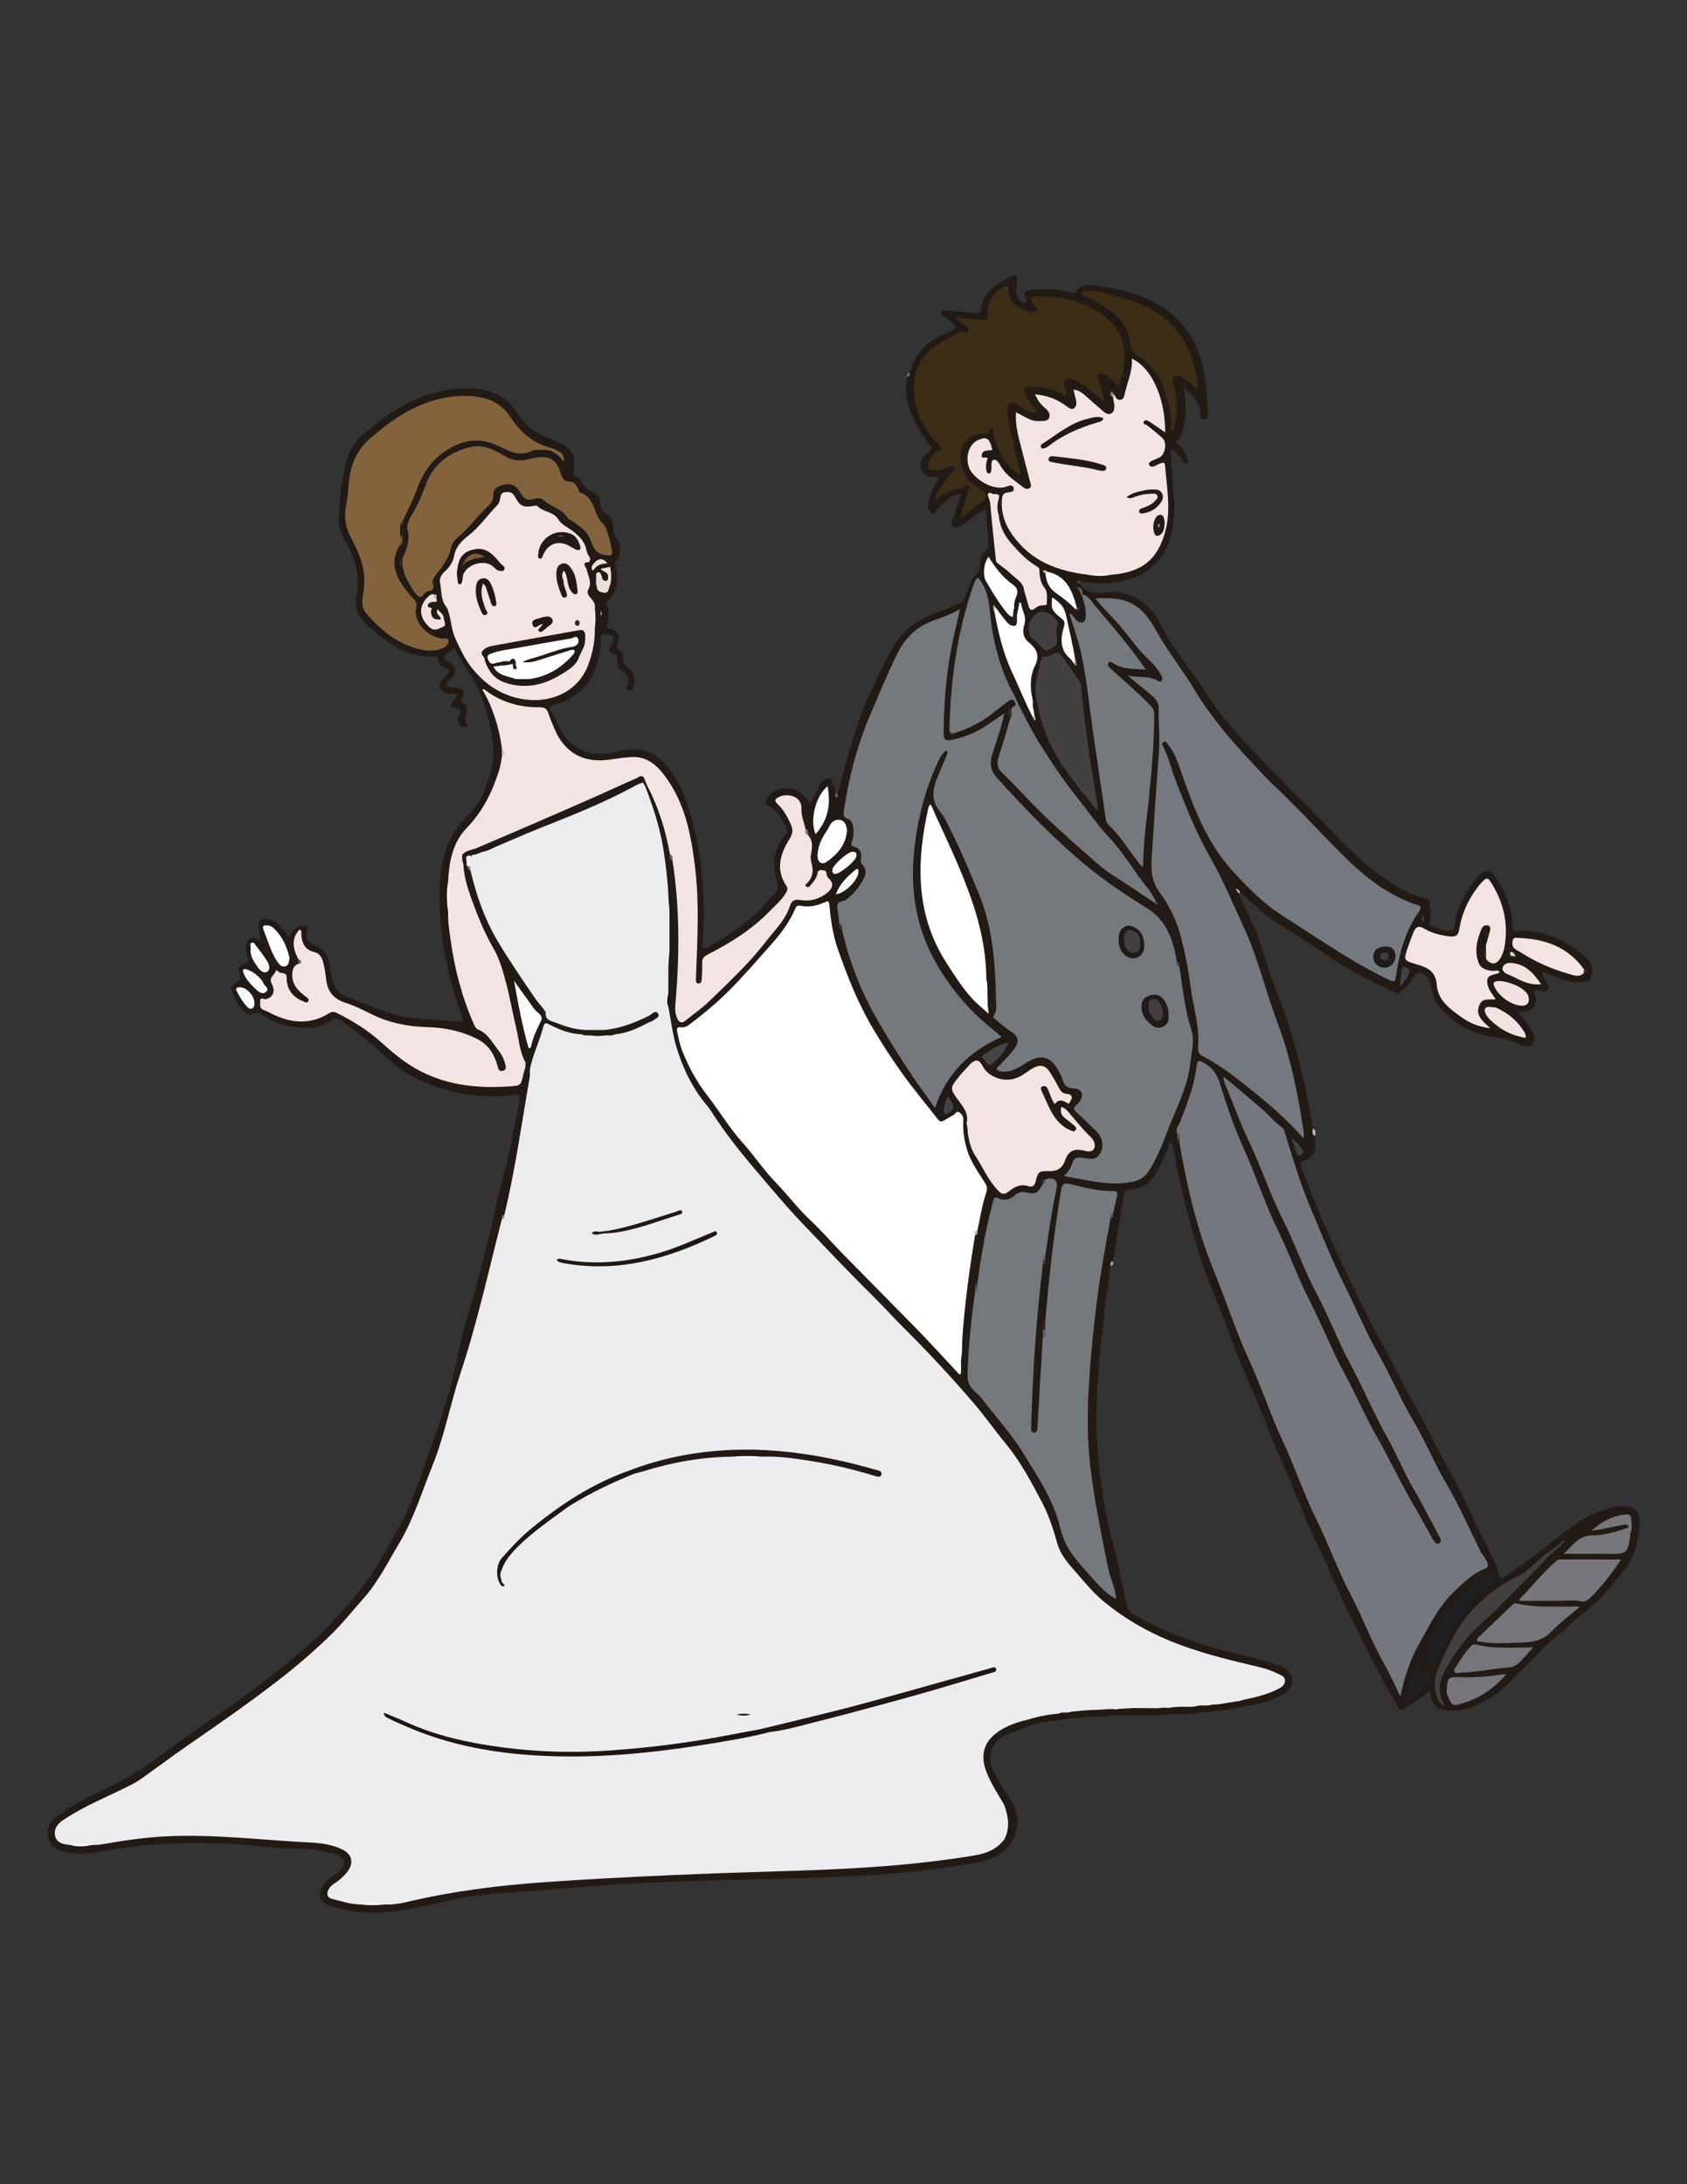 <?xml version="1.0" encoding="utf-8"?>
<!-- Generator: Adobe Illustrator 16.0.3, SVG Export Plug-In . SVG Version: 6.00 Build 0)  -->
<!DOCTYPE svg PUBLIC "-//W3C//DTD SVG 1.1//EN" "http://www.w3.org/Graphics/SVG/1.1/DTD/svg11.dtd">
<svg version="1.1" id="Layer_1" xmlns="http://www.w3.org/2000/svg" xmlns:xlink="http://www.w3.org/1999/xlink" x="0px" y="0px"
	 width="612px" height="792px" viewBox="0 0 612 792" enable-background="new 0 0 612 792" xml:space="preserve">
<rect x="0" y="0" width="612" height="792" fill="#333333" stroke="none"/>
<path fill-rule="evenodd" clip-rule="evenodd" fill="#221A15" d="M303.9,287.806c3.424-13.195,6.831-26.438,12.811-38.733
	c2.265-4.656,4.406-9.413,6.979-13.975c4.195-7.437,10.61-11.214,18.185-13.729c2.362-0.785,4.505-1.981,6.783-2.902
	c0.973-0.394,1.051-1.242,1.381-1.987c1.388-3.137,2.121-6.602,4.741-9.124c0.438-0.421,0.683-1.239,0.69-1.878
	c0.031-2.578,0.443-4.927,2.838-6.458c0.398-0.254,0.319-0.744,0.288-1.176c-0.318-4.409-0.629-8.82-0.96-13.477
	c-2.553,1.765-4.976,3.543-7.509,5.149c-1.326,0.841-3.02,2.438-4.35,1.417c-1.458-1.121,0.121-2.961,0.541-4.438
	c0.579-2.041,1.312-4.04,2.019-6.043c0.475-1.344-0.139-1.537-1.209-1.165c-2.893,1.003-4.964,3.104-6.961,5.299
	c-0.582,0.641-0.888,1.935-2.054,1.454c-0.979-0.404-1.368-1.44-1.401-2.547c-0.077-2.494,1.057-4.607,2.117-6.733
	c0.599-1.2,1.314-2.341,1.981-3.516c-0.258-0.139-0.402-0.288-0.53-0.274c-2.418,0.244-4.806,0.089-5.886-2.464
	c-1.084-2.559,0.151-4.747,2.133-6.298c1.666-1.305,1.373-2.184,0.171-3.586c-3.084-3.603-4.865-7.914-6.625-12.285
	c-1.554-3.856-1.836-7.644-0.995-11.616c0.486-0.44,0.513-1.146,0.937-1.623c1.871-6.666,6.042-11.299,12.421-13.923
	c5.43-2.234,5.404-2.154,0.896-5.879c-0.738-0.61-2.586-0.765-1.974-2.166c0.454-1.041,1.978-0.622,3.034-0.531
	c3.229,0.279,6.452,0.635,9.675,0.98c1.021,0.109,1.658,0.08,1.823-1.308c0.81-6.799,6.095-9.596,11.371-12.307
	c1.549-0.795,1.736,0.432,1.691,1.537c-0.051,1.272-0.35,2.542-0.33,3.81c0.017,1.097,0.24,2.249,1.019,3.105
	c0.657,0.724,1.362,1.975,2.427,1.43c0.892-0.458,0.046-1.542-0.231-2.256c-0.689-1.779,0.416-2.079,1.711-2.291
	c4.776-0.782,9.5-0.43,14.204,0.613c1.157,0.257,2.312,1.179,3.231-0.933c0.536-1.231,2.682-1.735,4.357-1.568
	c9.389,0.938,18.514,2.836,26.559,8.125c9.325,6.128,13.729,15.241,15.249,25.95c0.562,3.96,0.754,7.975,1.049,11.969
	c0.078,1.059,0.305,2.448-1.277,2.616c-1.759,0.187-1.491-1.375-1.558-2.351c-0.27-3.994-2.46-6.669-5.86-9.126
	c0.665,4.804,0.928,9.193-0.012,13.54c-0.421,1.945-0.621,4.018-2.241,5.516c-0.589,0.543-0.537,1.035,0.216,1.588
	c1.623,1.193,2.512,2.937,3.162,4.809c0.217,0.627,0.746,1.368-0.004,1.827c-0.767,0.469-1.328-0.269-1.58-0.861
	c-0.626-1.466-2.188-2.069-2.944-3.393c-0.237-0.415-0.493-1.022-1.117-0.722c-0.538,0.258-0.383,0.807-0.34,1.343
	c0.418,5.172,0.785,10.349,1.168,15.524c-0.289,2.552-0.303,5.104,0.009,7.654c-0.411,7.416-2.732,14.063-8.685,18.796
	c-4.874,3.875-10.827,4.994-16.933,5.31c-2.732,0.141-5.435-0.096-8.12-0.588c-0.564-0.159-0.791-0.012-0.527,0.582
	c2.257,3.346,5.352,3.846,9.175,3.291c6.907-1.004,12.626,1.606,17.211,6.762c0.844,0.949,1.683,1.981,2.212,3.121
	c4.61,9.93,11.954,18.076,17.797,27.202c3.727,5.823,8.186,11.267,12.88,16.362c7.991,8.674,16.287,17.081,24.74,25.307
	c3.535,3.44,6.771,7.137,10.244,10.617c7.395,7.408,15.043,14.491,24.566,19.188c2.066,1.019,4.2,1.8,6.427,2.314
	c1.247,0.288,1.896,0.847,1.96,2.211c0.096,2.036,0.553,4.053-0.007,6.098c-0.277,1.009-0.116,1.79,1.191,2.04
	c2.159,0.413,4.44,2.074,6.348,1.361c2.073-0.774,1.416-3.735,2.026-5.703c1.673-5.395,4.606-10.029,8.194-14.282
	c1.972-2.335,4.181-2.032,6.035,0.712c3.995,5.913,6.404,12.356,6.277,19.507c9.587-1.018,17.542,2.528,24.855,8.14
	c2.159,1.657,3.983,3.399,3.92,6.382c-0.056,2.571-1.098,3.663-3.662,3.964c-4.646,0.545-8.56-1.782-12.727-3.13
	c-0.62-0.201-1.143-0.835-2.081-0.372c0.713,1.258,1.432,2.518,2.142,3.783c0.479,0.855,0.817,1.84,0.121,2.62
	c-0.586,0.656-1.512,0.577-2.403,0.333c-0.799-0.219-1.656-0.223-2.785-0.356c0.895,2.14,1.496,4.069,0.296,5.983
	c-1.274,2.032-3.371,1.995-5.83,1.94c1.424,1.766,2.742,3.157,3.77,4.737c1.337,2.055,3.209,4.595,1.611,6.758
	c-1.447,1.958-4.396,0.551-6.117-0.341c-3.652-1.894-7.585-1.785-11.367-2.662c-6.264-1.453-11.507-4.896-15.813-9.616
	c-2.277-2.494-3.456-5.618-3.755-9.036c-0.142-1.627-2.616-4.212-4.165-4.187c-1.003,0.016-1.57,0.991-2.057,1.814
	c-1.229,2.084-2.83,3.841-4.699,5.35c-0.525,0.424-0.892,0.725-1.899,0.242c-5.811-2.782-11.657-5.463-17.175-8.83
	c-1.287-0.785-2.643-1.509-3.911-2.337c-6.4-4.175-12.595-8.698-19.196-12.521c-5.959-3.452-10.869-8.053-15.915-12.564
	c-0.255-0.073-0.538-0.638-0.753,0.042c2.621,6,5.875,11.716,7.871,18.001c1.871,5.894,3.629,11.853,5.978,17.561
	c5.139,12.491,8.43,25.486,11.211,38.639c0.789,3.733,1.272,7.532,1.896,11.301c0.688,0.756,0.147,1.924,0.896,2.659
	c-0.104,2.37,0.811,4.89-1.098,6.995c-0.696,0.769-1.377,1.654-2.382,1.854c-2.285,0.451-1.88,1.613-1.249,3.242
	c4.853,12.538,9.967,24.988,15.878,37.043c3.75,7.648,7.151,15.504,11.413,22.889c4.69,8.13,8.363,16.801,13.144,24.844
	c4.2,7.066,7.387,14.632,11.522,21.693c4.922,8.406,8.61,17.404,13.06,26.025c1.772,3.436,3.391,6.924,5.023,10.415
	c0.323,0.69,0.682,1.388,0.854,2.122c0.902,3.826,0.884,3.832,4.227,1.593c7.405-4.963,14.309-10.588,21.345-16.042
	c4.934-3.824,10.398-6.705,16.533-8.159c0.166-0.039,0.328-0.112,0.496-0.124c8.058-0.594,9.325,1.049,8.738,8.503
	c-0.444,5.658-2.493,10.874-5.955,15.233c-4.296,5.409-8.712,10.772-14.353,14.979c-3.343,2.492-6.209,5.617-9.511,8.171
	c-4.613,3.565-8.229,8.106-12.43,12.057c-3.517,3.307-6.669,7.067-10.724,9.752c-5.255,3.477-10.842,6.069-17.432,5.099
	c-3.124-0.461-4.289-1.565-5.004-4.702c-0.184-0.802,0.091-1.729-0.797-2.569c-2.317,3.093-5.935,4.412-8.861,6.684
	c-1.336,1.036-1.929,0.486-2.533-0.662c-0.832-1.579-1.604-3.195-2.519-4.726c-5.441-9.09-9.691-18.789-14.562-28.168
	c-4.568-8.798-7.979-18.098-12.415-26.918c-4.644-9.23-7.815-19.062-12.211-28.36c-4.666-9.871-7.897-20.32-12.497-30.176
	c-4.659-9.983-7.853-20.502-12.143-30.594c-5.858-13.777-9.457-28.168-12.9-42.666c-1.012-4.261-1.563-8.579-2.595-12.855
	c-1.095-0.027-1.006,0.971-1.28,1.568c-1.521,3.318-2.802,6.751-4.799,9.838c-2.162,3.343-5.14,5.423-9.184,5.522
	c-1.603,0.04-2.028,0.803-2.239,2.112c-1.285,7.978-2.591,15.951-3.89,23.926c-0.357,0.524-0.447,1.182-0.842,1.688
	c-1.933,13.142-3.47,26.325-4.535,39.568c-1.064,13.229-0.869,26.396,1.207,39.526c0.955,6.041,1.604,12.167,3.273,18.039
	c2.431,8.549,3.897,17.297,5.946,25.92c0.675,2.843,3.215,3.664,5.224,4.813c8.123,4.644,16.888,7.768,25.841,10.433
	c8.047,2.395,16.35,3.835,24.281,6.643c2.968,1.052,4.684,2.937,4.764,5.331c0.074,2.226-1.783,4.524-4.473,5.667
	c-3.36,1.429-6.743,2.763-10.385,3.292c-1.409-0.359-3.084,0.085-4.136-1.362c0.019-1.415,1.239-1.179,2.034-1.389
	c3.793-0.998,7.687-1.667,11.182-3.595c0.973-0.537,2.125-0.97,2.151-2.293c0.026-1.379-1.188-1.738-2.173-2.221
	c-2.154-1.056-4.393-1.846-6.752-2.347c-10.364-2.202-20.634-4.812-30.487-8.729c-12.751-5.069-24.355-11.916-33.196-22.763
	c-1.883-2.311-4.074-4.352-5.771-6.84c-2.071-3.039-3.959-6.031-4.731-9.79c-1.247-6.065-4.436-11.404-7.225-16.875
	c-5.238-10.274-12.522-19.142-19.71-28.007c-6.269-7.731-13.068-15.048-20.025-22.202c-8.142-8.372-16.387-16.646-24.471-25.067
	c-5.542-5.774-11.162-11.482-16.643-17.322c-8.644-9.21-16.901-18.722-25.011-28.396c-4.68-5.583-8.502-11.751-12.986-17.438
	c-4.008-5.083-7.122-10.616-9.569-16.557c-1.598-3.883-2.432-7.974-3.273-12.081c-0.548-2.675-1.099-5.313-1.134-8.049
	c0.237-1.814,0.24-3.612-0.304-5.384c-0.359-3.975-0.155-7.956-0.141-11.933c0.003-0.916,0.046-1.89,0.963-2.479
	c1.138,0.386,0.786,1.379,0.805,2.156c0.053,2.209,0.021,4.42,0.026,6.63c0.058-9.148-0.6-18.297,0.046-27.444
	c-0.176,1.09,0.216,2.236-0.405,3.277c-1.875-0.099-1.344-1.626-1.364-2.587c-0.17-8.02-1.142-15.937-2.745-23.791
	c-1.007-4.934-2.414-9.739-4.278-14.416c-0.438-1.1-1.002-2.175-0.889-3.422c0.1-0.444,0.292-0.812,0.789-0.913
	c0.934,0.236,1.335,1.011,1.68,1.777c3.345,7.439,6.035,15.087,7.323,23.176c-0.076,0.922,0.207,1.741,0.736,2.489
	c1.228,3.597,1.42,7.385,1.697,11.1c0.797,10.717,1.097,21.453,0.243,32.197c-0.229,2.885-0.26,5.786-0.575,8.672
	c-0.138,1.262-0.147,2.567,0.245,3.812c0.589,1.874,1.434,2.253,2.977,1.035c5.157-4.069,10.139-8.339,14.816-12.971
	c5.46-5.406,10.396-11.258,15.364-17.104c2.688-3.164,5.083-6.44,6.66-10.241c0.933-2.249,2.366-3.183,4.716-3.005
	c1.018,0.077,2.047,0.016,3.072-0.008c2.233-0.054,4.15-0.915,5.826-2.334c2.095-1.775,2.167-2.535,0.543-4.74
	c-1.93-2.622-1.927-2.62-3.538,0.183c-0.596,1.036-1.167,2.098-2.13,2.854c-0.648,0.509-1.405,0.781-2.091,0.164
	c-0.608-0.547-0.48-1.318,0.005-1.852c2.016-2.216,1.987-4.767,1.404-7.463c-0.18-0.83-0.246-1.739-0.044-2.548
	c0.606-2.429,0.259-4.679-0.958-6.829c-0.054-0.909-0.295-1.756-0.849-2.499c-1.323-2.389-1.282-5.097-1.815-7.673
	c-0.6-2.901-3.267-4.428-5.994-3.511c-1.264,0.425-1.693,1.056-0.749,2.232c1.554,1.937,2.8,4.066,3.969,6.258
	c1.295,2.429,1.276,4.669-0.311,6.967c-1.521,2.203-2.357,4.697-2.901,7.326c-0.545,2.642-0.288,5.173,1.083,7.421
	c1.504,2.466,1.073,4.5-0.701,6.511c-4.756,5.397-9.989,10.259-16.04,14.183c-3.221,2.089-6.456,4.181-9.929,5.826
	c-2.209,1.046-3.257,2.528-2.951,5.012c0.146,1.173,0.122,2.396-0.122,3.571c-0.23,1.114-0.585,2.321-2.032,2.168
	c-1.502-0.158-1.392-1.378-1.397-2.547c-0.035-8.017,0.863-16.007,0.656-24.03c-0.342-13.279-1.619-26.453-6.367-38.946
	c-1.822-4.795-4.835-9.218-8.502-12.939c-3.215-3.265-7.415-3.538-11.718-2.899c-3.038,0.451-6.065,0.947-9.16,0.823
	c-7.338-0.295-12.604-3.708-15.72-10.372c-0.977-2.088-1.601-4.319-2.535-6.429c-0.612-1.381-1.554-2.108-3.134-2.174
	c-6.647-0.275-12.928-1.854-18.61-5.689c2.858,6.501,5.528,12.859,5.915,19.9c-0.008,0.949-0.006,1.898-0.007,2.847
	c-0.273,5.799-2.881,10.85-5.355,15.881c-1.801,3.663-4.174,7.017-7.085,9.975c-5.39,5.476-6.572,12.519-7.062,19.78
	c-0.788,3.537-0.558,7.07,0.035,10.6c0.322,9.692,2.327,19.088,4.853,28.415c1.078,3.977,2.763,7.683,4.313,11.458
	c0.398,0.969,0.998,1.805,1.868,2.387c3.954,2.641,6.43,6.512,8.801,10.478c0.444,0.744,0.737,1.541,0.877,2.388
	c0.211,1.272,0.098,2.49-1.359,2.91c-1.477,0.425-2.222-0.54-2.627-1.781c-0.504-1.542-1.052-3.039-1.853-4.474
	c-1.633-2.929-4.237-4.602-7.156-5.923c-4.73-2.141-9.757-3.259-14.891-3.269c-9.196-0.018-17.642-2.602-25.756-6.637
	c-1.985-0.987-3.98-1.923-6.09-2.651c-3.405-1.175-5.423-3.662-6.266-7.168c-0.56-2.327-0.62-4.738-1.288-7.042
	c-0.437-1.508-0.959-3.049-2.573-3.601c-3.343-1.143-5.205-3.411-5.757-6.937c-1.697,2.973-0.74,5.773,0.394,8.566
	c0.11,0.545,0.102,1.086-0.05,1.622c-2.785,4.45-2.405,6.97,1.613,10.66c0.125,0.116,0.269,0.218,0.373,0.351
	c0.697,0.892,2.32,1.664,1.531,2.885c-0.954,1.478-2.544,0.467-3.663-0.127c-2.514-1.337-4.209-3.429-4.859-6.271
	c-0.134-0.584-0.169-1.182-0.269-1.771c-0.234-1.399-1.293-1.821-2.448-1.709c-1.324,0.127-1.848,1.157-1.699,2.41
	c0.131,1.097,0.462,2.17,0.373,3.294c-0.146,1.851-0.768,3.327-2.831,3.731c-0.666,0.131-1.396,0.239-1.53,1.106
	c-0.124,0.801,0.354,1.272,0.976,1.638c5.446,3.205,11.136,5.187,17.57,3.586c1.421-0.354,2.846-0.735,4.02-1.598
	c1.994-1.466,3.836-1.21,5.951-0.153c6.626,3.312,12.459,7.682,17.895,12.671c9.029,8.288,19.782,12.404,31.958,13.301
	c3.771,0.278,7.474-0.003,11.207-0.099c3.149-0.082,3.562-0.485,4.346-3.508c0.244-0.941,0.179-2.104,1.367-2.565
	c0.416,1.121,1.969,1.286,2.178,2.587c-0.36,5.017-1.483,9.918-2.205,14.88c-1.471,10.115-3.386,20.15-5.456,30.156
	c-0.379,1.83-0.747,3.674-1.492,5.405c-0.35,0.675-0.938,1.246-0.916,2.089c-2.439,10.998-5.432,21.858-8.15,32.786
	c-0.68,2.732-1.375,5.465-1.985,8.208c-0.746,3.355-2.201,6.443-3.238,9.686c-3.483,10.892-5.534,22.21-9.522,32.929
	c-3.8,10.217-7.056,20.701-12.181,30.348c-3.671,6.909-7.213,14.013-12.198,20.096c-4.792,5.849-9.466,11.777-15.048,17.029
	c-6.79,6.388-13.782,12.497-21.136,18.168c-6.948,5.358-14.148,10.401-21.365,15.406c-8.481,5.881-16.818,11.967-25.242,17.928
	c-5.18,3.664-11.047,6.11-16.775,8.739c-4.37,2.006-8.449,4.45-12.475,7.023c-0.799,0.511-1.475,1.169-1.954,1.996
	c-1.365,2.357-0.449,4.606,2.173,5.36c0.822,0.236,1.666,0.369,2.512,0.498c2.325,0.703,4.639,0.473,6.951-0.073
	c6.734-0.448,13.27-2.278,19.985-2.86c1.272-0.11,2.538-0.266,3.819-0.287c9.102-0.15,18.202-0.32,27.304-0.001
	c3.837,0.135,7.635,0.664,11.446,1.053c7.031,0.716,14.136,0.423,21.132,1.57c2.693,0.441,5.4,0.833,7.846,2.17
	c3.867,2.113,4.639,5.766,1.857,9.175c-1.51,1.852-3.323,3.415-5.104,5.009c-2.052,1.834-1.75,3.16,0.892,3.923
	c2.865,0.827,5.758,1.578,8.767,1.705c2.811,0.045,5.62,0.057,8.429-0.016c6.896-0.118,13.505-1.983,20.158-3.467
	c9.284-2.07,18.69-2.991,28.139-3.784c7.99-0.672,15.982-1.335,23.981-1.836c6.808-0.426,13.621-0.792,20.434-1.169
	c12.006-0.665,24.032-0.867,36.042-1.47c6.217-0.312,12.45-0.32,18.675-0.507c19.032-0.572,38.02-1.53,56.897-4.142
	c2.792-0.386,5.557-0.963,8.36-1.246c4.396-0.444,8.278-1.974,11.42-5.154c2.284-0.078,2.674-1.705,2.78-3.498
	c0.196-3.334,0.242-6.645-2.366-9.273c-1.687-0.864-1.989-2.698-2.847-4.122c-1.756-2.917-3.436-5.894-4.371-9.199
	c-1.539-5.432-0.024-9.973,4.577-13.239c3.499-2.484,7.406-4.092,11.704-4.646c1.034,0.373,1.866,0.987,2.354,2.004
	c-2.997,1.135-5.992,2.279-8.993,3.404c-6.428,2.41-8.76,7.754-5.837,13.923c1.804,3.806,4.419,7.184,6.479,10.834
	c3.608,6.396,2.826,14.754-5.022,19.426c-3.838,2.284-8.175,2.838-12.449,3.547c-18.639,3.088-37.449,4.15-56.303,4.73
	c-22.013,0.678-44.046,0.846-66.037,2.111c-12.517,0.721-25.003,1.948-37.51,2.861c-7.228,0.527-14.482,0.87-21.613,2.186
	c-6.697,1.234-13.301,2.963-19.989,4.25c-9.427,1.814-18.813,1.64-28.074-1.173c-3.809-1.156-4.917-3.761-2.969-7.226
	c0.94-1.673,2.318-2.97,3.947-3.92c0.667-0.389,1.327-0.761,1.849-1.305c1.072-1.115,2.288-2.317,1.826-3.997
	c-0.457-1.656-2.075-2.125-3.57-2.531c-4.709-1.279-9.52-2.018-14.388-1.981c-8.303,0.061-16.481-1.405-24.753-1.766
	c-15.235-0.665-30.335,0.109-45.341,2.953c-4.168,0.79-8.448,1.125-12.714,0.168c-2.817-0.632-5.333-1.737-6.217-4.658
	c-0.948-3.134-0.006-5.952,2.617-7.993c4.581-3.563,9.683-6.3,14.896-8.777c7.675-3.649,15.109-7.623,21.963-12.729
	c8.506-6.335,17.199-12.426,25.935-18.444c8.403-5.789,16.507-11.936,24.309-18.518c9.327-7.869,17.691-16.541,25.078-26.305
	c4.594-6.072,7.956-12.723,11.664-19.253c5.841-10.289,9-21.604,13.117-32.568c3.061-8.154,5.532-16.455,7.538-24.878
	c1.395-5.856,2.35-11.855,4.125-17.595c3.518-11.378,6.373-22.919,9.208-34.47c1.334-5.437,2.244-10.99,3.826-16.349
	c2.854-9.673,4.359-19.622,6.503-29.438c0.196-0.898,0.185-1.842,0.274-2.818c-12.984,1.907-25.31,0.11-36.995-5.422
	c-4.92-2.329-9.261-5.658-13.222-9.443c-4.615-4.411-9.668-8.286-14.913-11.917c-0.963-0.667-1.957-1.15-3.012-0.342
	c-5.464,4.182-11.488,3.387-17.563,1.987c-1.819-0.418-3.472-1.324-5.178-2.079c-2.064-0.914-3.72-3.347-6.565-1.745
	c-0.828,0.466-1.741-0.423-2.479-1.007c-2.56-2.028-3.576-5.1-4.925-7.854c-0.467-0.954,1.271-2.436,2.347-3.004
	c1.275-0.674,1.094-1.275,0.815-2.286c-0.818-2.959-0.442-3.565,2.426-4.589c1.867-0.666-0.499-1.873,0.283-2.71
	c-0.303-1.579-0.378-3.156,0.039-4.73c1.064-2.765,2.904-1.173,4.523-0.729c0.388-1.639-0.4-3.087-0.431-4.619
	c-0.052-2.585,0.719-3.347,3.325-3.058c2.728,0.302,4.268,2.3,5.883,4.161c0.604,0.697,1.071,1.511,1.778,2.524
	c1-2.223,2.038-4.05,4.662-4.194c1.601-0.089,2.511-0.168,1.958,1.929c-0.563,2.136-0.206,4.084,2.314,4.891
	c4.683,1.499,5.749,5.334,6.245,9.586c0.189,1.622,0.414,3.199,1.074,4.799c1.093,2.648,3.078,3.961,5.518,4.819
	c7.337,2.583,14.321,6.32,22.168,7.259c5.242,0.627,10.539,0.775,15.792,1.327c3.915,0.411,3.808,0.578,2.44-3.329
	c-5.715-16.315-8.688-33.016-7.111-50.378c0.795-8.755,4.334-15.937,10.791-22.027c3.935-3.711,5.564-9.044,7.205-14.174
	c2.328-7.278,0.556-14.312-1.169-21.347c-1.133-4.616-2.916-9.184-5.263-13.11c-2.157-3.608-4.751-7.037-6.633-11.028
	c-0.738,0.513-1.379,0.912-1.968,1.377c-2.321,1.835-2.25,2.621,0.333,4.054c2.155,1.196,2.507,3.169,0.956,5.096
	c-0.773,0.96-2.522,1.671-1.995,2.999c0.491,1.238,2.235,0.784,3.462,0.919c2.85,0.315,3.325,1.891,1.403,5.038
	c2.483,0.663,2.46,2.643,2.107,4.524c-0.239,1.272-0.7,2.43,0.208,3.581c0.346,0.438,0.183,0.883-0.181,1.081
	c-0.325,0.177-0.896,0.253-1.188,0.083c-1.434-0.842-2.454-1.975-1.574-3.761c0.882-1.79,1.307-3.013-1.51-3.359
	c-2.249-0.277-1.147-1.673-0.341-2.711c0.449-0.577,1.446-0.946,1.126-1.829c-0.338-0.934-1.336-0.455-2.045-0.567
	c-1.492-0.237-3.184-0.125-3.936-1.819c-0.851-1.917,0.631-2.976,1.723-4.144c2.179-2.329,2.175-2.475-0.598-3.739
	c-0.838-0.382-1.724-0.994-1.705-1.737c0.059-2.257-1.253-1.933-2.756-1.939c-6.175-0.027-11.573-2.346-16.428-6.001
	c-2.506-1.887-5.017-3.804-7.287-5.958c-2.903-2.753-4.083-6.329-3.323-10.257c1.151-5.948,0.121-11.448-2.535-16.809
	c-1.645-3.319-3.944-6.483-3.83-10.411c0.214-7.412,0.836-14.817,2.806-21.975c1.239-4.504,4.113-8.1,8.039-10.796
	c1.327-0.912,2.416-2.165,3.705-3.139c9.725-7.348,20.403-12.249,32.86-11.92c7.211,0.189,13.512,2.615,17.509,9.149
	c2.646,4.324,6.348,7.257,11.162,8.826c0.969,0.316,1.914,0.722,2.838,1.155c5.785,2.71,6.946,4.942,6.237,10.41
	c-0.153,1.18-0.309,2.146,1.222,2.486c0.677,0.151,1.087,0.782,1.392,1.419c0.958,2.006,2.476,3.422,4.494,4.352
	c1.798,0.828,2.698,2.253,2.699,4.266c0,1.428,0.509,2.433,1.88,3.293c1.786,1.12,2.742,3.024,2.692,5.235
	c-0.037,1.618,0.482,2.939,1.488,4.219c1.543,1.964,1.377,6.08-0.443,7.694c-0.949,0.841-0.271,1.302-0.124,1.945
	c1.094,4.747,0.735,9.156-3.023,12.736c-0.42,0.4-0.725,0.706-0.396,1.266c1.335,2.275,0.816,4.651,0.25,6.964
	c-0.276,1.126-0.085,1.418,1.038,1.699c3.03,0.755,3.772,2.205,2.862,5.298c-0.307,1.043-0.553,1.877,0.697,2.531
	c0.88,0.46,1.27,1.473,1.172,2.417c-0.228,2.208,0.935,3.413,2.624,4.541c1.763,1.177,2.059,5.684,0.67,7.25
	c-0.398,0.449-0.84,0.586-1.345,0.289c-0.57-0.336-0.908-0.916-0.604-1.516c1.397-2.762,0.299-4.384-2.211-5.711
	c-1.224-0.646-1.164-2.18-1.189-3.473c-0.019-0.934,0.142-2.065-1.007-2.379c-2.474-0.676-2.256-1.905-1.174-3.758
	c1.395-2.391,0.689-3.413-2.021-3.591c-1.357-0.089-1.807,0.354-1.787,1.695c0.043,2.916-0.473,5.775-1.252,8.574
	c-2.277,8.177-7.603,13.319-15.782,15.403c-1.819,0.463-1.703,1.108-0.988,2.418c1.303,2.39,2.501,4.836,3.754,7.254
	c3.092,5.966,10.818,9.838,19.337,7.571c2.313-0.615,4.65-1.063,7.052-1.048c5.071,0.035,8.843,2.455,12.021,6.262
	c5.217,6.25,7.52,13.809,9.493,21.404c3.547,13.655,4.08,27.627,3.422,41.667c-0.042,0.899-0.582,2.099,0.173,2.658
	c0.98,0.727,1.894-0.366,2.718-0.863c7.963-4.815,15.765-9.839,21.573-17.342c0.291-0.375,0.846-0.536,1.164-0.897
	c1.226-1.391,2.09-2.548,1.296-4.864c-2.085-6.083-1.225-11.978,2.985-17.049c0.836-1.007,0.787-1.604,0.272-2.607
	c-1.592-3.099-3.04-6.273-6.419-7.938c-1.461-0.72-1.263-1.809-0.473-2.975c2.553-3.767,9.482-4.465,12.755-1.236
	c1.008,0.994,1.906,2.099,2.987,3.3c0.877-1.729,1.768-3.419,2.594-5.139c0.521-1.085,1.092-2.121,1.972-2.957
	c1.592-1.51,2.624-1.341,3.482,0.638c0.543,1.251,0.937,2.562,0.936,3.954C303.275,288.282,303.572,288.223,303.9,287.806z"/>
<path fill-rule="evenodd" clip-rule="evenodd" fill="#211914" d="M449.815,616.744c1.415,0.512,2.831,1.022,4.246,1.533
	c-3.558,0.652-7.111,1.328-10.676,1.94c-0.995,0.171-2.023,0.154-3.036,0.225c-0.837,0.476-1.819-0.042-2.662,0.391
	c-0.932,0.042-1.862,0.084-2.793,0.126c-1.255,0.475-2.611-0.063-3.868,0.388c-1.953,0.145-3.903,0.456-5.865,0.112
	c-2.921,0.048-5.854,0.911-8.759-0.426c-0.604-0.279-1.651,0.191-2.295,0.831c-3.848,0.042-7.695,0.083-11.542,0.125
	c-1.411,0.503-2.922-0.1-4.334,0.387c-1.475,0.045-2.949,0.089-4.424,0.133c-1.05,0.45-2.21-0.063-3.262,0.372
	c-4.387,0.565-8.774,1.131-13.161,1.695c-0.293,0.475-1.095-0.709-1.202,0.369c-0.285,0.049-0.57,0.098-0.855,0.146
	c-1.045-0.107-1.519-1.005-2.212-1.6c0.777-1.218,2.129-1.269,3.323-1.586c2.533-0.672,5.129-0.982,7.734-1.196
	c0.788,0.047,1.596-0.009,2.336,0.349c0.525,0.469,0.978,1.108,1.807,0.844c-0.558,0.063-1.074-0.072-1.447-0.589
	c-0.053-0.271,0.02-0.495,0.235-0.673c0.351-0.219,0.732-0.335,1.138-0.385c1.528-0.053,3.048-0.151,4.465,0.669
	c0.848,0.49,1.879,0.395,2.748,0.21c4.482-0.948,8.979,0.086,13.078-0.224c-2.438,0.076-5.252-0.007-8.06-0.268
	c-0.566-0.054-1.517,0.225-1.074-0.98c1.936-0.953,3.998-0.45,6.008-0.545c4.735-0.052,9.479,0.393,14.202-0.274
	c1.535-0.294,3.09-0.235,4.641-0.235c2.363,0.021,4.735,0.294,7.082-0.221c0.708-0.162,1.427-0.224,2.149-0.236
	c1.376,0.004,2.762,0.162,4.11-0.267c0.54-0.127,1.087-0.193,1.64-0.217c1.221-0.021,2.454,0.11,3.635-0.341
	C445.174,617.028,447.401,615.763,449.815,616.744z"/>
<path fill-rule="evenodd" clip-rule="evenodd" fill="#221A15" d="M414.107,621.864c1.152-1.87,1.118-1.811,3.209-0.5
	c0.488,0.308,1.324,0.061,2.001,0.065c1.947,0.011,3.896,0.021,5.844,0.029C421.496,622.126,417.799,621.919,414.107,621.864z"/>
<path fill-rule="evenodd" clip-rule="evenodd" fill="#19130F" d="M425.818,187.417c-0.725-2.55-0.707-5.102-0.009-7.654
	C426.045,182.314,426.115,184.866,425.818,187.417z"/>
<path fill-rule="evenodd" clip-rule="evenodd" fill="#B7B7B8" d="M477.086,411.921c-1.342-0.535-0.879-1.678-0.896-2.659
	C477.655,409.756,477.118,410.923,477.086,411.921z"/>
<path fill-rule="evenodd" clip-rule="evenodd" fill="#221A15" d="M376.183,624.945c-0.098-0.477-1.359-0.601-0.563-1.263
	c1.013-0.841,1.211,0.501,1.766,0.894C377.078,625.006,376.646,625.029,376.183,624.945z"/>
<path fill-rule="evenodd" clip-rule="evenodd" fill="#231B19" d="M89.758,341.655c-0.013,1.577-0.026,3.153-0.039,4.73
	C89.038,344.803,88.942,343.226,89.758,341.655z"/>
<path fill-rule="evenodd" clip-rule="evenodd" fill="#221A15" d="M398.231,622.376c1.377-0.874,2.886-0.272,4.332-0.387
	C401.154,622.496,399.695,622.469,398.231,622.376z"/>
<path fill-rule="evenodd" clip-rule="evenodd" fill="#221A15" d="M431.026,621.347c1.217-0.845,2.577-0.265,3.867-0.387
	C433.657,621.613,432.332,621.379,431.026,621.347z"/>
<path fill-rule="evenodd" clip-rule="evenodd" fill="#A5A6A6" d="M402.918,459.046c-0.056-0.729-0.34-1.574,0.842-1.688
	C403.966,458.164,403.92,458.843,402.918,459.046z"/>
<path fill-rule="evenodd" clip-rule="evenodd" fill="#221A15" d="M390.546,622.881c1.012-0.787,2.167-0.305,3.262-0.372
	C392.768,623.043,391.661,623.005,390.546,622.881z"/>
<path fill-rule="evenodd" clip-rule="evenodd" fill="#686869" d="M303.9,287.806c0.032,0.497,0.154,1.297-0.373,1.3
	c-0.915,0.004-0.477-0.845-0.498-1.374C303.32,287.756,303.61,287.781,303.9,287.806z"/>
<path fill-rule="evenodd" clip-rule="evenodd" fill="#6E6968" d="M330.016,135.096c0.216,0.845-0.053,1.412-0.937,1.623
	C328.961,135.929,328.992,135.227,330.016,135.096z"/>
<path fill-rule="evenodd" clip-rule="evenodd" fill="#C4CED7" d="M449.234,323.76c-0.269-0.412-0.538-0.824-0.996-1.527
	c1.108,0.235,1.373,0.928,1.749,1.485C449.736,323.732,449.486,323.746,449.234,323.76z"/>
<path fill-rule="evenodd" clip-rule="evenodd" fill="#221A15" d="M437.688,620.833c0.799-0.73,1.764-0.331,2.662-0.391
	C439.499,620.822,438.611,620.955,437.688,620.833z"/>
<path fill-rule="evenodd" clip-rule="evenodd" fill="#4C4948" d="M391.554,211.517c-0.349-0.1-1.002-0.074-0.788-0.585
	c0.309-0.736,0.869-0.384,1.315,0.003C391.905,211.128,391.729,211.322,391.554,211.517z"/>
<path fill-rule="evenodd" clip-rule="evenodd" fill="#ECECEE" d="M438.965,618.312c-0.432,0.036-0.864,0.072-1.297,0.108
	c-1.39,0.497-2.886-0.141-4.271,0.397c-0.625,0.034-1.25,0.069-1.876,0.104c-2.458,0.571-4.994-0.202-7.449,0.429
	c-1.45-0.261-2.892-0.06-4.334,0.076c-3.783,0.45-7.58,0.077-11.369,0.208c-1.089,0.037-2.199-0.183-3.263,0.229
	c-1.954-0.293-3.902-0.11-5.849,0.088c-2.199,1.103-4.576,0.979-6.909,0.863c-1.515-0.074-3.011-0.332-4.512,0.061
	c-0.296,0.033-0.59,0.067-0.886,0.102c-0.895,0.43-1.916-0.028-2.811,0.398c-3.755,0.29-7.435,0.97-11.024,2.118
	c-3.403,0.793-6.742,1.831-9.748,3.621c-6.4,3.812-8.133,9.008-5.309,15.906c1.647,4.027,4.044,7.672,6.236,11.414
	c2.273,3.535,2.973,7.233,1.183,11.201c-0.249,0.553-0.527,1.053-1.125,1.29c-2.719,3.659-6.504,5.156-10.901,5.881
	c-21.526,3.551-43.226,4.884-64.999,5.535c-30.207,0.903-60.403,2.025-90.56,4.118c-16.966,1.178-33.763,3.29-50.324,7.222
	c-2.635,0.626-5.362,1.007-8.111,0.903c-2.898-0.407-5.797-0.382-8.697-0.02c-3.54-0.016-6.868-1.175-10.248-1.99
	c-1.78-0.431-2.167-1.816-1.318-3.405c0.433-0.811,1.028-1.489,1.865-2.026c1.94-1.244,3.697-2.758,5.078-4.614
	c2.273-3.059,1.566-6.157-1.848-7.847c-3.573-1.767-7.51-2.362-11.4-2.553c-17.451-0.853-34.835-3.1-52.371-2.27
	c-7.953,0.377-15.765,1.556-23.58,2.899c-1.331,0.229-2.705,0.213-4.059,0.311c-2.387-0.035-4.775-0.013-7.162-0.021
	c-1.08-0.187-2.219-0.216-3.226-0.595c-1.529-0.574-2.521-1.728-2.609-3.466c-0.114-2.229,1.161-3.729,2.823-4.864
	c7.9-5.404,16.854-8.795,25.302-13.154c1.357-0.7,2.648-1.552,3.894-2.44c5.405-3.855,10.721-7.838,16.18-11.613
	c10.974-7.59,21.958-15.173,32.511-23.335c6.724-5.2,13.195-10.71,19.313-16.668c4.351-4.237,8.072-8.943,12.073-13.447
	c5.26-5.92,8.673-12.937,12.694-19.623c5.438-9.043,8.434-19.052,12.336-28.72c4.344-10.762,6.373-22.181,10.013-33.099
	c6.121-18.354,10.232-37.202,15.027-55.887c0.441-0.465,0.473-1.162,0.921-1.623c3.989-16.562,6.323-33.428,9.24-50.187
	c0.058-0.329,0.009-0.676,0.01-1.016c-1.163-2.704,0.022-5.27,0.909-7.623c1.107-2.939,2.08-5.916,3.113-8.876
	c0.87-2.492,1.338-2.721,3.733-1.664c3.593,1.587,7.282,2.806,11.188,3.316c1.076,0.39,2.194,0.31,3.307,0.298
	c1.713,0.018,3.425,0.011,5.136-0.032c1.077,0.05,2.158,0.134,3.21-0.207c4.181-0.755,8.098-2.277,11.909-4.102
	c1.111-0.629,2.532-0.823,3.229-2.386c-1.095-0.295-1.667,0.535-2.392,0.865c-5.302,2.893-10.855,4.964-16.965,5.243
	c-1.858-0.015-3.715-0.002-5.571,0c-5.208,0.267-9.752-2.022-14.44-3.761c-1.472-0.546-0.932-2.043-1.406-3.062
	c-1.479-3.123-4.142-5.388-5.97-8.275c-3.918-6.188-8.243-12.125-11.802-18.532c-4.287-7.715-7.448-15.893-9.234-24.565
	c-0.066-0.695-0.31-1.299-0.908-1.719c-0.335-0.374-0.46-0.79-0.26-1.272c0.577-0.57,1.255-1.139,1.445-1.91
	c0.111-0.451,1.242,0,0.609-0.827c0.011-0.252,0.115-0.455,0.299-0.624c1.205-0.713,2.564-0.992,3.873-1.415
	c4.917-1.693,9.532-4.105,14.352-6.025c7.426-2.958,14.87-5.883,22.179-9.117c5.824-2.577,11.841-4.756,17.294-8.144
	c1.193-0.741,2.437-1.62,4.01-1.428c0.976,0.3,0.92,1.201,1.134,1.944c2.752,7.253,5.176,14.6,6.425,22.286
	c0.958,5.897,1.637,11.823,1.886,17.796c0.064,1.526,0.233,3.046,0.354,4.57c0.468,0.333,0.575,0.832,0.581,1.353
	c0.045,4.096,0.044,8.192,0,12.288c-0.006,0.521-0.11,1.021-0.574,1.358c-0.599,5.002-0.377,10.026-0.412,15.044
	c0.439,1.698-0.282,3.408,0.055,5.107c0.854,4.87,1.501,9.779,2.915,14.538c2.288,7.701,5.754,14.775,10.932,20.975
	c1.089,1.305,1.996,2.766,2.929,4.193c5.929,9.07,13.017,17.253,20.021,25.457c3.904,4.573,7.849,9.159,12.029,13.506
	c8.24,8.567,16.374,17.243,24.842,25.578c4.063,3.999,7.857,8.236,11.894,12.247c8.739,8.686,17.1,17.701,25.136,27.053
	c4.052,4.717,7.589,9.79,11.526,14.562c5.456,6.61,9.404,14.072,13.36,21.607c2.515,4.79,4.057,9.78,5.519,14.913
	c1.108,3.891,3.874,7.051,6.497,10.021c3.191,3.614,6.206,7.444,9.945,10.551c8.382,6.961,17.719,12.171,27.959,15.982
	c9.543,3.553,19.381,5.87,29.24,8.195c2.414,0.569,4.689,1.497,6.926,2.569c0.989,0.475,1.922,0.967,1.959,2.103
	c0.041,1.266-0.665,2.183-1.829,2.827c-3.933,2.175-8.221,3.219-12.563,4.121c-0.655,0.137-1.295,0.351-1.942,0.528
	c-2.339,0.377-4.679,0.754-7.019,1.13C441.564,618.417,440.198,617.779,438.965,618.312z"/>
<path fill-rule="evenodd" clip-rule="evenodd" fill="#74797E" d="M304.484,334.955c-0.081-0.763-0.153-1.526-0.244-2.288
	c-0.171-1.437-0.579-2.89-0.473-4.305c0.131-1.737,2.108-1.329,3.145-2.105c2.661-1.996,4.695-4.48,6.266-7.333
	c0.983-1.786,1.294-3.751-0.351-5.443c-0.611-0.63-0.644-1.226-0.488-2.07c0.382-2.089-0.332-3.797-2.493-4.387
	c-1.248-0.34-1.176-0.84-0.81-1.779c0.634-1.623,0.701-3.336,0.524-5.046c-0.135-1.316-0.549-2.785-1.822-3.168
	c-1.992-0.602-1.786-1.796-1.563-3.314c1.768-12.036,4.898-23.738,9.678-34.887c3.178-7.414,6.211-14.918,9.843-22.128
	c2.769-5.494,7.045-9.585,12.944-11.706c3.206-1.152,6.45-2.189,9.649-4.271c-1.087,4.868-2.191,9.348-3.077,13.871
	c-1.99,10.152-2.78,20.429-2.883,30.761c-0.029,3.009,0.582,3.466,3.523,2.81c4.192-0.935,8.123-2.525,11.711-4.909
	c2.174-1.444,4.326-2.921,6.766-4.57c-1.09,5.375-2.951,10.141-4.418,15.015c-0.984,3.273-0.482,5.921,1.837,8.46
	c9.078,9.939,18.383,19.674,28.515,28.527c8.067,7.049,16.896,13.134,26.055,18.763c5.836,3.587,8.571,9.537,10.015,16.08
	c0.238,1.081,0.438,2.171,0.655,3.258c0.411,0.493,0.482,1.161,0.863,1.669c1.189,7.736,1.966,15.531,4.351,23.069
	c1.259,3.979,0.029,8.117-0.428,12.17c-1.021,9.042-5.487,16.922-8.561,25.267c-1.651,4.482-3.547,8.889-6.031,12.981
	c-1.334,2.197-2.9,3.81-5.906,4.477c-7.568,1.68-14.736-0.018-22.009-1.37c-0.972-0.18-1.941-0.368-3.306-0.627
	c1.742-1.524,2.587-3.236,3.22-5.101c0.542-1.594,1.861-1.787,3.357-1.54c2.507,0.413,5.156,1.264,6.732-1.818
	c1.253-2.448,0.706-5.771-1.938-8.126c-2.342-2.088-4.373-4.479-6.777-6.482c-1.107-0.923-1.139-1.771-0.064-2.702
	c0.317-0.275,0.673-0.529,0.922-0.859c2.045-2.711,1.217-5.015-2.115-5.181c-2.211-0.11-3.163-1-3.756-2.955
	c-0.414-1.37-1.146-2.661-1.857-3.919c-2.611-4.621-5.976-5.467-10.684-2.798c-2.499,1.417-4.76,3.352-7.823,3.583
	c-0.683,0.052-1.341,0.215-2.009-0.027c-0.546-0.198-1.313-0.108-1.542-0.749c-0.262-0.734,0.566-0.931,0.931-1.342
	c1.853-2.095,3.942-4.019,5.539-6.291c1.914-2.723,1.195-4.475-1.591-6.258c-1.997-1.278-3.77-2.909-5.625-4.404
	c-0.406-0.328-0.719-0.738-0.31-1.306c1.154-1.603,0.79-3.454,0.76-5.215c-0.232-13.264-1.11-26.498-6.245-38.902
	c-3.834-9.264-7.71-18.543-12.454-27.407c-0.473-0.882-1.106-1.689-1.735-2.476c-4.666-5.839-1.129-11.185,0.99-16.608
	c0.555-1.419,1.24-2.787,1.806-4.202c0.1-0.25,0.011-0.729-0.177-0.909c-0.435-0.418-0.707,0.015-1.004,0.327
	c-0.946,0.994-1.629,2.148-2.2,3.387c-5.091,11.03-7.9,22.593-8.871,34.725c-1.111,13.882,1.521,26.906,8.449,38.863
	c5.134,8.86,11.71,16.691,19.794,23.133c1.179,0.939,2.299,1.953,3.679,3.13c-11.792,5.2-20.069,13.39-24.152,25.738
	c-1.201-1.67-2.473-3.441-3.749-5.21c-6.181-8.563-11.811-17.449-17.113-26.606c-6.004-10.367-10.273-21.245-12.905-32.851
	C304.81,336.504,305.133,335.509,304.484,334.955z"/>
<path fill-rule="evenodd" clip-rule="evenodd" fill="#74787E" d="M426.971,410.805c-0.635-1.526,0.61-2.502,1.069-3.717
	c2.563-6.777,5.269-13.518,6.097-20.8c0.179-1.568,0.491-1.934,2.157-1.104c3.453,1.718,5.282,4.396,6.371,8.006
	c2.367,7.841,5.069,15.606,8.437,23.053c4.493,9.936,7.813,20.361,12.615,30.13c4.023,8.183,7.039,16.806,11.199,24.894
	c4.638,9.018,8.29,18.511,13.155,27.386c4.017,7.325,7.216,15.054,11.38,22.274c4.556,7.898,8.348,16.203,12.945,24.055
	c2.449,4.183,4.737,8.441,7.101,12.665c0.166,0.298,0.297,0.634,0.524,0.874c0.554,0.583,0.996,1.663,2.012,1.116
	c1.166-0.628,0.582-1.659,0.142-2.46c-3.113-5.663-5.919-11.479-9.225-17.055c-3.474-5.857-5.997-12.272-9.339-18.219
	c-5.056-8.996-9.03-18.525-13.894-27.589c-4.399-8.201-7.64-16.922-12.003-25.092c-4.748-8.89-7.993-18.433-12.513-27.388
	c-4.652-9.22-7.823-19.056-12.278-28.322c-3.217-6.69-5.623-13.674-8.521-20.472c-0.324-0.761-0.565-1.558-0.491-2.641
	c4.455,3.74,8.927,7.461,13.358,11.228c2.657,2.258,4.752,5.127,7.698,7.083c0.92,0.61,1.044,1.734,1.346,2.697
	c2.706,8.625,5.237,17.319,8.738,25.662c4.149,9.885,8.129,19.874,12.936,29.438c4.09,8.139,7.544,16.599,12.066,24.5
	c4.488,7.841,7.932,16.223,12.533,23.967c4.45,7.488,7.713,15.574,12.117,23.044c4.684,7.944,8.347,16.367,12.418,24.601
	c0.676,1.369,1.87,2.383,2.411,3.863c0.422,1.151,0.466,1.843-0.855,2.353c-4.662,1.797-8.025,5.28-11.541,8.677
	c-5.524,5.338-8.616,12.156-12.357,18.633c-3.313,5.733-5.18,11.901-6.781,18.936c-2.063-4.183-3.672-7.916-5.682-11.42
	c-4.714-8.22-7.954-17.147-12.36-25.489c-4.668-8.836-7.958-18.264-12.382-27.173c-4.705-9.476-8.008-19.53-12.485-29.065
	c-4.35-9.265-7.435-19.024-11.733-28.271c-5.001-10.756-8.545-22.058-13.044-32.989c-6.133-14.901-9.703-30.441-12.416-46.234
	c-0.334-0.38-0.455-0.833-0.454-1.326C427.381,412.324,427.607,411.477,426.971,410.805z"/>
<path fill-rule="evenodd" clip-rule="evenodd" fill="#FFFFFF" d="M348.958,491.13c-0.64,2.338-0.109,4.748-0.411,7.099
	c-0.69,0.309-0.913-0.275-1.234-0.617c-5.237-5.578-10.351-11.277-15.728-16.716c-8.544-8.641-17.027-17.341-25.583-25.967
	c-4.13-4.164-7.912-8.664-12.203-12.643c-4.513-4.184-8.12-9.154-12.387-13.519c-4.419-4.52-7.857-9.809-12.052-14.469
	c-4.798-5.332-8.433-11.491-12.797-17.109c-3.822-4.922-6.724-10.26-8.993-15.978c-0.905-2.283-1.401-4.742-1.914-7.156
	c-0.134-0.626-0.271-1.833,1.245-1.561c1.463,0.263,2.647-0.57,3.729-1.392c4.739-3.603,9.303-7.387,13.546-11.599
	c5.321-5.282,10.173-10.957,15.157-16.535c3.719-4.162,7.045-8.459,9.221-13.596c0.379-0.896,0.899-1.146,1.772-0.952
	c3.144,0.696,6.098-0.022,8.952-1.287c1.018-0.451,1.452-0.488,1.577,0.864c0.503,5.438,1.247,10.879,3.049,16.036
	c3.442,9.852,7.278,19.577,12.594,28.592c3.397,5.763,7.067,11.39,10.966,16.826c4.001,5.58,8.439,10.845,12.66,16.269
	c0.673,0.865,1.316,1.216,2.347,0.558c1.144-0.729,2.348-1.365,3.532-2.029c0.655-0.367,0.965-1.676,2.055-0.866
	c0.918,0.684,1.498,1.558,1.417,2.829c-0.231,3.667,0.295,7.2,1.368,10.758c1.354,4.483,4.114,8.106,6.49,11.97
	c0.747,1.215,0.901,2.163,0.438,3.523c-1.515,4.447-2.153,9.115-3.184,13.687c-0.415,0.494-0.49,1.161-0.848,1.686
	c-2.044,12.374-3.729,24.793-4.629,37.309C349.311,487.146,349.552,489.148,348.958,491.13z"/>
<path fill-rule="evenodd" clip-rule="evenodd" fill="#74797F" d="M472.85,412.775c-5.973-6.869-12.577-12.55-19.363-17.936
	c-5.372-4.263-10.788-8.601-16.976-11.739c-1.484-0.752-2.02-1.795-1.884-3.477c0.619-7.679-1.874-14.988-2.827-22.482
	c-0.752-5.911-1.905-11.738-3.436-17.534c-1.562-5.917-4.169-11.279-7.685-16.052c-3.039-4.127-3.167-8.376-2.846-13
	c0.865-12.418,1.535-24.851,2.568-37.255c0.456-5.479-0.138-10.902-0.054-16.351c0.05-3.215-2.464-4.686-4.5-6.413
	c-2.177-1.846-4.493-3.528-6.624-5.551c3.57,0.812,7.341-0.03,10.66,1.796c0.542,0.298,1.06,0.665,1.575,0.023
	c0.448-0.561,0.197-1.133-0.079-1.674c-1.139-2.237-2.748-4.181-4.541-5.838c-4.351-4.021-7.551-8.983-11.428-13.381
	c-2.618-2.97-5.598-5.623-7.985-8.935c10.122-0.473,15.935,0.833,21.733,11.207c3.402,6.086,7.474,11.742,11.398,17.493
	c1.777,2.605,3.274,5.402,5.026,8.026c4.547,6.809,9.682,13.196,15.223,19.181c3.808,4.114,7.54,8.339,11.621,12.192
	c8.67,8.186,16.693,17.005,25.131,25.408c6.569,6.543,13.808,12.441,22.522,16.125c0.942,0.399,1.875,0.841,2.85,1.136
	c2.955,0.893,3.069,0.941,1.302,3.579c-4.672,6.967-6.684,14.833-7.86,22.966c-0.265,1.826-0.695,1.83-2.204,1.123
	c-13.482-6.323-25.572-14.936-38.11-22.833c-7.326-4.614-13.228-10.504-18.983-16.837c-9.513-10.466-14.181-23.238-18.702-36.203
	c-1.158-3.323-2.313-6.751-4.613-9.568c-0.415-0.508-0.817-1.372-1.585-0.983c-0.968,0.489-0.385,1.353-0.055,1.988
	c1.824,3.51,2.597,7.398,4.005,11.045c3.801,9.843,7.678,19.702,12.911,28.868c4.663,8.167,8.238,16.789,12.158,25.284
	c5.161,11.184,7.921,23.178,12.237,34.627c4.717,12.511,7.369,25.455,9.358,38.593C472.942,410.395,473.184,411.387,472.85,412.775z
	"/>
<path fill-rule="evenodd" clip-rule="evenodd" fill="#F3E3E3" d="M182.074,271.45c-0.945-7.727-3.554-15.581-7.098-21.363
	c0.588-0.453,0.931,0.058,1.317,0.344c5.765,4.271,12.323,6.092,19.404,6.026c1.738-0.016,2.672,0.413,3.203,2.068
	c0.571,1.781,1.33,3.503,2.033,5.24c3.715,9.181,10.673,13.119,20.449,11.642c2.527-0.382,5.069-0.744,7.617-0.887
	c5.534-0.31,9.114,2.673,12.272,6.934c7.264,9.799,9.431,21.193,10.863,32.847c1.611,13.104,0.862,26.247,0.379,39.379
	c-0.019,0.511-0.069,1.023-0.057,1.534c0.015,0.592-0.006,1.266,0.799,1.376c0.935,0.128,1.239-0.634,1.286-1.271
	c0.15-2.039,0.242-4.091,0.202-6.134c-0.03-1.506,0.413-2.242,1.906-3.011c8.116-4.18,15.874-8.9,22.327-15.538
	c2.004-2.061,4.206-3.923,5.816-6.332c0.612-0.915,1.285-1.928,0.509-3.066c-4.043-5.93-2.246-11.602,1.077-16.947
	c1.21-1.946,1.421-3.399,0.521-5.376c-1.248-2.746-2.65-5.38-4.875-7.432c-1.314-1.211-0.707-1.806,0.426-2.425
	c2.915-1.597,8.474-0.591,8.296,4.189c-0.096,2.584,0.925,4.921,1.491,7.36c0.553,0.614,0.28,1.567,0.888,2.158
	c1.921,2.233,1.571,4.712,1.031,7.344c-0.242,1.18,0.205,2.53,0.459,3.778c0.497,2.438-0.012,4.581-1.794,6.322
	c-0.387,0.378-0.935,0.621-0.454,1.134c0.479,0.511,1.133,0.338,1.554-0.184c1.069-1.324,2.291-2.609,2.614-4.333
	c0.196-1.048,0.505-1.419,1.614-1.306c0.927,0.094,1.688,0.071,1.703,1.298c0.008,0.706,0.39,1.302,0.895,1.786
	c1.692,1.619,1.486,3.376-0.513,5.015c-2.951,2.418-6.322,3.342-10.04,2.712c-2.093-0.354-3.051,0.395-3.693,2.359
	c-1.625,4.968-5.397,8.517-8.493,12.537c-6.264,8.135-13.74,15.09-21.087,22.169c-2.494,2.403-5.425,4.346-8.09,6.579
	c-1.635,1.371-2.524,0.748-3.242-0.916c-0.959-2.229-0.596-4.548-0.412-6.819c1.36-16.803,1.387-33.567-1.234-50.269
	c-0.608-0.591-0.331-1.552-0.901-2.159c-1.555-8.744-4.164-17.138-8.309-25.022c-0.826-0.363-0.91-1.363-1.595-1.844
	c-1.366-0.847-2.459,0.067-3.585,0.58c-10.936,4.982-21.88,9.945-32.939,14.646c-8.001,3.401-16.017,6.769-24.064,10.053
	c-1.386,0.735-3.188,0.695-4.146,2.227c-0.213,0.963,0.023,1.887,0.228,2.816c1.037,9.769,4.974,18.592,9.398,27.13
	c3.092,5.967,5.468,12.094,6.934,18.592c1.54,6.818,3.023,13.65,4.437,20.497c0.398,1.928,0.956,3.801,1.684,5.629
	c0.142,0.72,0.212,1.424-0.483,1.933c-0.266,0.888-0.584,1.764-0.789,2.667c-0.866,3.821-0.847,3.918-4.791,4.201
	c-13.856,0.991-26.999-0.871-38.655-9.299c-2.771-2.004-5.335-4.19-7.837-6.467c-4.953-4.506-10.552-7.988-16.528-10.936
	c-1.119-0.552-1.965-0.213-2.859,0.329c-7.007,4.246-13.973,3.424-20.927-0.144c-0.83-0.425-1.666-0.863-2.543-1.163
	c-1.711-0.583-1.232-2.034-1.28-3.201c-0.069-1.678,1.256-0.64,1.866-0.728c2.503-0.361,3.87-2.687,2.356-5.475
	c-1.324-2.438,0.987-3.16,1.384-4.722c0.137-0.54,0.799-0.121,1.002,0.169c0.749,1.072,2.993-0.186,2.997,2.294
	c0.006,4.014,2.062,6.922,5.867,8.454c0.614,0.247,1.396,0.789,1.883,0.167c0.671-0.857-0.288-1.4-0.827-1.813
	c-2.781-2.127-5.163-4.438-4.884-8.356c0.116-1.626,0.537-2.995,2.27-3.56c0.366-0.577,0.534-1.141-0.096-1.66
	c-2.377-4.535-2.228-7.976,0.503-10.807c0.914,0.563,0.544,1.5,0.615,2.269c0.278,2.999,1.552,5.204,4.66,5.942
	c2.065,0.49,2.871,2.092,3.301,3.858c0.503,2.066,0.825,4.186,1.077,6.301c0.518,4.363,2.853,6.933,7.065,8.276
	c3.222,1.028,6.302,2.568,9.341,4.087c6.394,3.195,13.196,4.5,20.263,4.698c6.205,0.173,12.127,1.362,17.764,4.123
	c4.19,2.053,6.421,5.428,7.639,9.7c0.304,1.064,0.402,2.433,1.982,2.026c1.553-0.4,1.047-1.69,0.783-2.734
	c-0.501-1.986-1.603-3.734-2.825-5.276c-2.025-2.557-3.574-5.654-6.911-6.953c-0.726-0.282-1.122-0.961-1.45-1.704
	c-4.362-9.852-7.091-20.151-8.55-30.807c-0.45-3.292-1.003-6.574-0.903-9.917c-0.028-3.751-0.04-7.501-0.009-11.253
	c0.381-7.17,1.587-14.097,6.841-19.507c5.763-5.933,9.236-13.099,11.679-20.853c0.481-1.528,0.664-3.149,0.984-4.728
	C182.723,273.519,182.709,272.485,182.074,271.45z"/>
<path fill-rule="evenodd" clip-rule="evenodd" fill="#74797E" d="M379.208,427.675c3.116-1.046,4.728,0.239,4.067,3.341
	c-1.717,8.067-2.869,16.227-4.083,24.376c-0.515,0.531-0.433,1.209-0.453,1.861c0.003,0.472-0.125,0.899-0.415,1.274
	c-1.914,15.633-3.147,31.316-3.814,47.052c-0.17,3.999-0.371,7.995-0.416,11.997c-0.008,0.728-0.21,1.707,0.838,1.871
	c1.218,0.188,1.36-0.849,1.414-1.684c0.293-4.498,0.522-9,0.79-13.5c0.378-6.371,0.771-12.742,1.158-19.113
	c0.79-1.045,0.337-2.258,0.461-3.395c0.059-0.944-0.19-1.936,0.442-2.786c1.369-15.836,3.096-31.627,5.715-47.313
	c0.359-2.152,0.969-2.907,3.359-2.29c5.094,1.314,10.239,2.563,15.564,2.509c1.488-0.015,1.693,0.63,1.361,1.916
	c-0.529,2.056-0.93,4.146-1.385,6.221c-0.459,0.459-0.5,1.151-0.911,1.638c-1.768,9.722-3.587,19.431-4.855,29.238
	c-1.301,10.063-2.294,20.148-2.956,30.272c-0.67,10.236-0.742,20.44,0.459,30.656c1.455,12.374,4.019,24.54,6.436,36.741
	c0.736,3.718,2.689,7.113,2.868,11.195c-4.606-2.432-7.487-6.405-10.744-9.957c-1.542-1.681-3.007-3.437-4.42-5.229
	c-2.565-3.252-4.193-6.883-5.184-10.971c-2.342-9.67-7.86-17.86-12.988-26.187c-4.655-7.559-10.651-14.13-16.042-21.147
	c-0.401-0.523-1.029-0.867-1.517-1.331c-1.83-1.736-3.053-3.549-2.97-6.397c0.292-9.991,1.302-19.9,2.705-29.781
	c0.65-0.666,0.41-1.516,0.477-2.303c-0.003-0.497,0.122-0.948,0.451-1.331c1.273-9.944,3.035-19.793,5.646-29.483
	c0.324-1.205,0.533-1.794,1.977-1.097c2.136,1.033,4.17,0.366,5.892-1.099c1.188-1.01,2.366-1.455,3.956-1.104
	c3.696,0.818,4.412,0.411,6.169-3.042C378.758,428.861,378.78,428.149,379.208,427.675z"/>
<path fill-rule="evenodd" clip-rule="evenodd" fill="#F3E3E3" d="M394.647,208.386c-11.058-1.28-20.735-4.924-27.487-14.582
	c-2.692-3.851-3.952-7.734-3.722-12.299c0.082-1.613,0.345-2.808,2.306-2.962c0.946-0.075,2.37-0.268,1.945-1.705
	c-0.356-1.209-1.648-0.737-2.441-0.425c-4.938,1.948-12.493-3.068-13.8-7.11c-1.282-3.964,0.183-8.409,3.531-9.808
	c3.064-1.281,3.998-0.631,5.032,3.651c-1.362,0.438-3.548-0.303-3.857,1.846c-0.23,1.605,1.44,0.547,2.149,1.124
	c-0.522,1.491-0.819,3.053-0.432,4.66c0.101,0.413,0.292,0.85,0.769,0.907c0.686,0.083,0.794-0.495,0.938-0.98
	c0.048-0.161,0.061-0.335,0.071-0.505c0.079-1.261-0.281-3.267,0.849-3.474c1.26-0.231,2.087,1.612,2.831,2.786
	c1.968,3.105,5.075,4.947,7.845,7.162c0.695,0.556,1.569,0.878,2.369,0.301c0.781-0.563,0.37-1.403,0.183-2.129
	c-1.323-5.116-2.697-10.219-3.974-15.347c-0.799-3.208-1.419-6.455-1.173-9.999c1.636,0.85,3.109,1.657,4.62,2.387
	c1.163,0.563,2.411,0.888,3.72,0.791c1.405-0.103,3.258,0.306,3.764-1.416c0.434-1.475-0.757-2.691-1.907-3.625
	c-1.476-1.198-2.436-2.731-3.317-4.642c4.401,0.366,8.131,1.789,11.451,4.307c1.367,1.037,2.666,1.781,3.558-0.497
	c0.791-0.233,0.649-0.876,0.483-1.378c-0.099-0.298-0.301,0.184-0.504,0.176c-0.325-1.384-0.649-2.769-1.007-4.29
	c1.976,0.118,3.222,1.234,4.465,2.298c2.128,1.82,4.179,3.731,6.326,5.526c1.162,0.97,2.459,1.67,3.694,0.016
	c0.332-1.319,0.279-2.64,0.015-3.961c-0.05-0.422-0.1-0.843-0.149-1.265c-0.256-0.428-0.254-0.841,0.065-1.239
	c0.233,0.349,0.474,0.693,0.698,1.048c0.472,0.748,0.996,1.458,2.02,1.221c0.861-0.2,1.173-0.94,1.339-1.709
	c0.941-4.381,2.986-8.517,2.708-13.225c8.14,3.958,12.168,16.001,12.074,26.771c-1.934-1.326-3.719-2.576-5.534-3.78
	c-0.708-0.469-1.737-1.05-2.223-0.116c-0.486,0.938,0.813,0.992,1.354,1.43c1.853,1.502,3.747,2.967,5.478,4.602
	c1.704,1.61,0.908,5.874-1.118,6.936c-1.448,0.759-4.331,1.513-3.8,2.639c0.819,1.735,2.895-0.122,4.371-0.587
	c1.098-0.345,1.354-0.025,1.43,0.935c0.628,7.88,2.207,15.798,0.138,23.641c-2.755,10.434-8.498,15.134-19.959,15.935
	C400.104,208.437,397.375,208.318,394.647,208.386z"/>
<path fill-rule="evenodd" clip-rule="evenodd" fill="#3C2D17" d="M347.082,115.126c2.693,0.273,5.406,0.429,8.077,0.853
	c2.784,0.441,3.414,0,3.121-2.695c-0.38-3.508,3.106-8.57,6.503-9.558c1.119-0.325,1.161,0.31,1.144,1.042
	c-0.111,4.782,2.948,6.894,6.929,8.166c1.021,0.327,2.338,0.687,3.089-0.307c0.816-1.082-0.612-1.516-1.071-2.238
	c-0.455-0.713-0.989-1.482-0.54-2.373c0.389-0.77,1.196-0.494,1.842-0.515c9.211-0.293,17.647,1.851,25.059,7.617
	c5.919,4.604,7.287,10.796,6.502,17.73c-0.272,2.407-1.183,4.743-1.907,7.517c-1.512-2.033-3.133-3.339-4.96-4.365
	c-0.621-0.349-1.323-1.072-2.087-0.457c-0.866,0.697-0.691,1.718-0.311,2.594c0.979,2.251,1.758,4.546,2.238,7.587
	c-1.908-1.558-3.444-2.694-4.843-3.98c-1.971-1.812-4.187-3.173-6.659-4.166c-0.917-0.368-1.878-0.651-2.675-0.021
	c-0.954,0.754-0.653,1.832-0.31,2.832c0.139,0.403,0.246,0.816,0.382,1.22c0.159,0.473,0.524,0.992,0.053,1.416
	c-0.483,0.434-0.954-0.056-1.391-0.243c-3.46-1.491-6.973-2.675-10.832-2.515c-2.949,0.122-3.47,0.949-2.027,3.586
	c1.088,1.987,2.851,3.561,3.81,6c-2.792-0.313-4.821-1.705-6.924-2.893c-0.953-0.538-1.896-1.499-3.009-0.739
	c-1.127,0.77-0.966,2.152-0.825,3.317c0.667,5.523,2.115,10.896,3.273,16.325c0.458,2.142,1.501,4.156,1.422,6.658
	c-4.918-3.316-7.536-8.01-9.256-13.327c-0.261-0.805-0.403-1.65-0.567-2.483c-0.111-0.558,0.084-1.353-0.734-1.419
	c-0.866-0.07-0.806,0.709-0.827,1.286c-0.038,0.988-0.658,0.707-1.254,0.663c-7.567-0.565-9.946,6.118-8.754,11.454
	c0.788,3.529,2.677,6.546,6.247,8.237c3.093,1.465,3.543,4.078,0.398,5.557c-2.455,1.155-3.816,3.864-6.71,4.896
	c0.386-3.25,1.743-6.019,2.397-8.964c0.175-0.787,0.921-1.641,0.012-2.348c-0.954-0.741-1.201,0.502-1.802,0.762
	c-1.702,0.738-3.662,0.655-5.333,1.583c-1.465,0.814-3.189,1.173-4.494,2.99c-0.19-2.038,0.644-3.421,1.512-4.289
	c1.713-1.712,2.314-4.179,4.256-5.682c0.575-0.445,1.271-1.189,0.756-1.955c-0.581-0.863-1.506-0.489-2.313-0.125
	c-1.646,0.742-3.356,1.274-5.178,1.146c-1.693-0.118-2.568-0.919-1.79-2.704c0.687-1.572,1.456-3.197,3.144-3.846
	c2.165-0.833,1.574-1.796,0.398-2.964c-4.358-4.332-7.204-9.572-8.313-15.545c-1.652-8.894,1.046-16.477,9.633-21.414
	c1.846-1.062,3.731-2.053,5.609-3.056c0.75-0.4,1.518-0.862,2.42-0.567c0.668,0.219,1.383,0.555,1.739-0.335
	c0.323-0.812-0.437-1.236-0.919-1.655c-1.141-0.991-2.347-1.906-3.525-2.852C346.964,115.418,347.022,115.272,347.082,115.126z"/>
<path fill-rule="evenodd" clip-rule="evenodd" fill="#F3E3E3" d="M215.772,227.901c0.124,4.493-0.777,8.813-2.312,13.002
	c-4.214,11.508-16.933,15.477-28.535,11.402c-5.681-1.996-10.04-5.465-13.77-10.128c-2.581-3.226-4.147-6.8-5.886-10.462
	c-1.368-2.881-1.481-5.761-2.25-8.615c-0.286-1.063-0.513-2.259-1.163-3.083c-2.053-2.61-1.593-5.796-2.215-8.718
	c-0.367-1.718,0.666-3.13,1.902-4.262c1.688-1.545,2.803-3.33,3.235-5.642c0.582-3.109,2.708-5.29,5.093-7.136
	c4.138-3.202,7.041-7.552,10.657-11.236c0.546-0.557,0.808-1.511,0.943-2.324c0.193-1.164,0.311-2.127,1.843-2.25
	c1.46-0.118,2.505-0.036,3.365,1.491c2.131,3.783,3.031,4.11,7.162,3.485c0.335-0.051,0.852-0.196,0.993-0.038
	c2.121,2.38,5.985,2.008,7.744,4.997c1.021,1.736,2.913,2.553,4.49,3.686c2.671,1.918,5.062,4.018,5.712,7.5
	c0.151,0.808,0.509,1.671,1.029,2.292c0.722,0.861-0.082,1.984-0.177,1.984c-2.926-0.007-1.001,1.786-0.83,2.56
	c0.542,2.459,2.113,4.72,0.564,7.438c-0.618,1.084,0.249,2.325,1.092,3.212c1,1.053,1.587,2.202,1.336,3.684
	C215.372,223.126,215.413,225.513,215.772,227.901z"/>
<path fill-rule="evenodd" clip-rule="evenodd" fill="#82633D" d="M145.122,197.705c-4.61,6.735-0.729,13.517,4.728,19.244
	c1.108,1.162,1.559,1.92,1.132,3.624c-1.152,4.589,3.836,10.298,9.24,10.936c0.878,0.104,2.282-0.399,2.467,0.699
	c0.202,1.205-0.888,2.24-1.983,2.749c-3.001,1.396-6.125,1.122-9.217,0.288c-7.816-2.107-13.732-7.07-18.811-13.048
	c-1.959-2.307-1.134-5.494-0.736-8.205c0.778-5.305-0.429-10.148-2.543-14.882c-0.765-1.713-1.711-3.344-2.517-5.041
	c-1.538-3.241-2.098-6.576-1.409-10.187c0.604-3.168,0.849-6.408,1.178-9.624c0.632-6.168,2.964-11.267,7.83-15.474
	c6.526-5.643,13.403-10.561,21.655-13.194c5.628-1.795,11.453-2.578,17.382-1.649c4.765,0.746,8.754,2.894,11.422,6.984
	c3.673,5.633,8.36,9.825,15.029,11.524c0.976,0.249,1.902,0.768,2.789,1.272c1.501,0.853,1.688,1.268,1.95,3.78
	c-2.054-2.185-3.855-4.46-7.036-4.321c-1.608,0.07-3.454-0.32-4.78,0.333c-4.224,2.083-7.725,0.33-11.327-1.482
	c-7.476-3.759-14.167-2.753-20.99,2.242c-4.886,3.577-7.503,8.088-9.459,13.487c-1.388,3.833-3.326,7.466-5.018,11.188
	c-0.488,0.436-0.51,1.143-0.94,1.611c0.002,1.153,0.005,2.308,0.007,3.461c0.412,0.485,0.457,1.17,0.895,1.641
	c0.012,0.149,0.013,0.299,0.003,0.448C145.616,196.563,145.601,197.271,145.122,197.705z"/>
<path fill-rule="evenodd" clip-rule="evenodd" fill="#82633D" d="M146.069,202.274c1.442-3.184,2.78-6.264,1.78-10.027
	c-0.469-1.768,0.517-3.874,1.56-5.561c2.215-3.582,3.742-7.471,5.244-11.37c2.856-7.414,8.603-11.394,15.983-13.193
	c4.734-1.154,8.853,1.085,12.75,3.387c2.8,1.654,5.5,1.691,8.573,0.957c6.394-1.526,9.689-1.014,11.642,5.673
	c0.405,1.389,1.2,2.459,2.858,2.492c1.567,0.031,2.473,0.955,3.094,2.293c0.286,0.616,0.542,1.566,1.021,1.724
	c5.6,1.844,4.64,8.431,8.455,11.586c1.138,0.94,3.14,9.221,3.049,10.093c-0.138,1.34-0.625,1.073-1.785,1.009
	c-3.697-0.202-4.969-2.312-6.055-5.5c-1.159-3.402-4.368-5.323-7.258-7.301c-0.275-0.188-0.777-0.204-0.896-0.439
	c-1.838-3.66-6.018-4.198-8.76-6.631c-1.216-1.08-2.596-0.894-3.857-0.47c-2.163,0.728-3.377-0.17-4.391-1.937
	c-2.02-3.521-4.124-4.228-7.874-2.772c-1.424,0.552-2.301,1.576-2.223,3.1c0.087,1.708-0.635,2.89-1.816,4.013
	c-3.938,3.744-7.157,8.187-11.342,11.699c-1.136,0.955-1.984,2.251-2.262,3.657c-0.813,4.12-3.442,7.134-5.875,10.291
	c-0.542,0.703-0.957,1.563-0.692,2.381c0.553,1.706,0.265,2.736-1.693,2.899c-0.157,0.013-0.294,0.178-0.455,0.227
	c-1.139,0.352-1.59,2.411-2.762,1.812c-1.179-0.603-2.053-2.021-2.778-3.249c-1.428-2.418-2.833-4.88-3.221-7.746
	C145.449,204.344,145.46,203.311,146.069,202.274z"/>
<path fill-rule="evenodd" clip-rule="evenodd" fill="#74797E" d="M392.622,215.497c2.482,0.626,3.517,2.861,4.98,4.576
	c6.23,7.303,12.51,14.57,18.105,22.762c-4.04-0.407-8.11,0.059-11.722-2.256c-0.567-0.364-1.231-0.936-1.804-0.306
	c-0.694,0.764,0.046,1.502,0.547,1.975c2.225,2.099,4.521,4.121,6.801,6.161c2.85,2.549,5.689,5.107,8.244,7.964
	c0.67,0.749,0.973,1.534,0.968,2.537c-0.047,9.902-0.873,19.752-1.852,29.595c-0.202,2.033-0.387,4.07-0.654,6.095
	c-0.855,6.467-1.468,12.953-1.542,19.711c-1.322-0.564-1.726-1.732-2.41-2.583c-3.301-4.099-5.936-8.731-9.871-12.324
	c-1.245-1.137-1.306-2.731-1.528-4.234c-1.483-10.022-2.965-20.045-4.403-30.074c-1.39-9.693-2.257-19.475-4.46-29.03
	c-1.039-4.509-2.646-8.887-4.11-13.703c1.159,0.547,1.64,1.282,2.134,1.986c0.631,0.899,1.518,1.532,2.566,1.324
	c1.302-0.258,1.178-1.608,1.248-2.542c0.185-2.414-0.593-4.698-1.29-6.977C392.341,215.915,392.358,215.696,392.622,215.497z"/>
<path fill-rule="evenodd" clip-rule="evenodd" fill="#F3E3E3" d="M350.607,407.473c0.964-3.415-0.96-5.808-2.805-8.314
	c-3.33-4.527-3.277-4.57,0.262-8.967c0.535-0.664,1.066-1.341,1.675-1.933c1.344-1.306,2.58-3.327,4.146-3.642
	c1.935-0.389,2.497,2.329,3.728,3.617c3.389,3.547,8.842,4.331,13.12,1.688c1.448-0.895,2.786-1.988,4.291-2.766
	c2.58-1.333,4.547-0.667,5.989,1.814c1.07,1.841,2.214,3.644,3.178,5.539c0.549,1.079,1.25,1.925,2.413,2.055
	c3.175,0.356,2.411,1.881,1.094,3.701c-1.653-0.892-3.396-2.255-5.024,0.12c-1.255-1.735-1.734-3.66-2.516-5.445
	c-0.333-0.763-0.859-1.307-1.78-1.076c-0.996,0.25-0.814,1.137-0.557,1.664c2.357,4.82,3.87,10.207,8.713,13.406
	c0.563,0.373,1.191,0.658,1.814,0.928c0.606,0.263,1.31,0.716,1.835-0.054c0.615-0.902-0.198-1.42-0.737-1.893
	c-0.961-0.841-1.998-1.596-3.008-2.381c-1.334-1.036-1.951-2.325-1.427-4.144c1.346,0.307,2.143,1.318,2.945,2.254
	c2.466,2.878,4.801,5.87,7.57,8.48c0.748,0.706,1.351,1.554,1.555,2.596c0.361,1.84-0.663,2.962-2.537,2.768
	c-0.588-0.062-1.159-0.27-1.744-0.384c-3.151-0.617-5.197,0.296-6.262,3.343c-1.052,3.01-2.754,4.325-6.039,4.215
	c-3.731-0.126-3.943,0.248-4.857,3.963c-0.345,1.398-1.309,1.907-2.469,1.525c-2.632-0.867-4.628-0.128-6.765,1.543
	c-2.591,2.028-3.224,1.324-5.4-1.214c-2.969-3.458-4.688-7.611-7.158-11.329c-1.599-2.404-2.283-5.399-2.79-8.319
	C350.531,409.763,351.111,408.545,350.607,407.473z"/>
<path fill-rule="evenodd" clip-rule="evenodd" fill="#74797E" d="M367.051,256.65c0.493-0.355,0.986-0.709,1.479-1.064
	c0.32-0.32,0.643-0.293,0.968-0.007c2.544,4.719,4.827,9.604,7.695,14.118c4.091,6.442,8.286,12.872,13.046,18.819
	c4.028,5.032,7.688,10.395,12.087,15.094c5.37,5.739,9.206,12.587,14.178,18.597c1.128,1.364,1.895,3.026,2.827,4.551
	c0.056,0.471-0.074,0.735-0.61,0.55c-5.024-3.35-9.992-6.789-15.104-10.003c-1.966-1.236-3.732-2.671-5.468-4.159
	c-6.389-5.473-12.652-11.073-18.771-16.859c-5.556-5.254-10.529-11.042-16.043-16.313c-1.606-1.537-1.762-3.287-1.085-5.378
	c1.49-4.602,2.802-9.261,4.187-13.896C366.679,259.355,365.951,257.864,367.051,256.65z"/>
<path fill-rule="evenodd" clip-rule="evenodd" fill="#FFFFFF" d="M358.33,364.708c0.094,0.74,0.188,1.48,0.372,2.92
	c-2.252-2.036-4.205-3.557-5.864-5.35c-3.655-3.951-6.51-8.492-9.424-13.01c-10.583-16.407-11.064-34.17-7.421-52.547
	c0.265-1.336,0.531-2.674,0.853-3.998c0.094-0.386,0.379-0.725,0.582-1.097c0.949,0.978,1.179,2.276,1.709,3.42
	c4.097,8.829,8.24,17.627,11.709,26.74c4.013,10.545,6.813,21.296,6.958,32.644c0.009,0.75,0.242,1.496,0.372,2.244
	C358.797,359.341,358.521,362.025,358.33,364.708z"/>
<path fill-rule="evenodd" clip-rule="evenodd" fill="#F3E3E3" d="M539.06,342.691c0.467-1.638,0.954-3.271,1.394-4.917
	c0.222-0.833,0.459-1.841-0.605-2.19c-0.96-0.315-1.963,0.252-2.32,1.092c-1.702,3.995-2.779,8.128-1.133,12.404
	c0.879,2.285,3.012,2.768,5.216,2.986c0.768,0.076,1.699-0.666,2.406,0.561c-1.684,1.044-4.949,0.426-4.466,3.863
	c0.32,2.271,1.831,3.956,3.022,5.852c-2.047,0.315-4.495-0.589-5.654,1.621c-2.053,3.913,0.784,6.264,3.758,8.883
	c-4.272-0.492-7.558-1.904-10.53-4.029c-4.186-2.993-8.553-6.129-8.93-11.751c-0.318-4.731-3.332-6.222-6.968-7.292
	c-5.129-1.511-5.17-1.43-3.455-6.446c0.606-1.773,1.262-3.535,1.984-5.264c0.727-1.736,1.659-2.679,3.757-1.417
	c2.875,1.729,6.104,2.532,9.466,2.892c2.093,0.224,3.026-0.323,3.378-2.565c0.845-5.383,3.001-10.289,6.235-14.697
	c0.454-0.618,0.917-1.236,1.434-1.802c2.372-2.599,2.635-2.582,4.441,0.449c4.03,6.765,5.654,14.021,4.407,21.857
	c-0.258,1.621-0.717,3.17-1.552,4.577c-1.482,2.499-3.229,2.633-5.228,0.453C538.708,346.107,538.803,344.4,539.06,342.691z"/>
<path fill-rule="evenodd" clip-rule="evenodd" fill="#74797E" d="M369.498,255.579c-0.322,0.002-0.646,0.005-0.968,0.007
	c-0.593-2.163-1.399-2.403-3.34-0.922c-1.898,1.449-3.747,2.962-5.641,4.418c-3.894,2.997-8.268,5.055-12.899,6.634
	c-1.55,0.528-2.271,0.473-2.222-1.526c0.438-17.745,2.838-35.15,8.69-51.985c0.388-1.118,0.785-2.211,1.69-2.763
	c4.472,5.143,3.998,11.671,4.952,17.809c1.08,6.948,2.944,13.689,5.763,20.106C366.741,250.128,368.457,252.697,369.498,255.579z"/>
<path fill-rule="evenodd" clip-rule="evenodd" fill="#424041" d="M398.18,294.125c-6.041-7.649-12.115-14.521-16.381-22.699
	c-3.165-6.069-5.046-12.588-6.01-19.308c-0.622-4.336,0.97-8.552,1.817-12.785c0.154-0.77,0.545-1.175,1.387-1.186
	c0.576-0.007,1.221-0.056,1.716-0.314c3.133-1.63,3.175-1.691,5.353,1.251c1.917,2.59,3.754,5.244,5.513,7.943
	c0.961,1.473,0.74,3.322,0.903,4.959c1.329,13.335,3.423,26.554,5.689,39.75C398.266,292.31,398.18,292.916,398.18,294.125z"/>
<path fill-rule="evenodd" clip-rule="evenodd" fill="#3C2D17" d="M434.406,141.221c-1.889-1.791-3.632-3.245-5.576-4.455
	c-0.97-0.603-1.936-0.878-2.847-0.232c-0.895,0.635-0.68,1.673-0.391,2.59c1.434,4.546,1.604,9.162,0.801,13.836
	c-0.198,1.152-0.444,2.284-1.574,3.871c0.282-4.838-0.268-8.914-1.493-12.866c-1.904-6.145-4.832-11.657-10.573-15.078
	c-1.844-1.099-2.497-2.626-2.725-4.541c-0.565-4.767-3.03-8.374-6.752-11.26c-3.309-2.566-6.803-4.792-10.891-6.129
	c0.439-1.564,1.553-1.497,2.638-1.519c4.435-0.087,8.491,1.682,12.63,2.824c5.219,1.441,10.25,3.412,14.615,6.98
	c6.164,5.037,9.663,11.472,11.269,19.072C433.987,136.443,435.018,138.52,434.406,141.221z"/>
<path fill-rule="evenodd" clip-rule="evenodd" fill="#77767A" d="M551.197,579.883c4.569-4.512,8.449-9.676,13.395-13.833
	c0.411-0.347,0.837-0.576,1.373-0.577c7.286-0.001,14.572-0.001,22.088-0.001c-3.417,5.271-7.018,9.828-11.201,13.927
	c-1.087,1.065-1.939,1.582-3.707,1.205c-2.36-0.504-4.91-0.125-7.379-0.125c-4.763,0-9.526,0-14.29,0
	C551.382,580.28,551.29,580.082,551.197,579.883z"/>
<path fill-rule="evenodd" clip-rule="evenodd" fill="#76757A" d="M573.123,582.604c-3.747,3.244-7.307,5.878-10.314,9.039
	c-4.088,4.299-9.266,3.864-14.346,4.077c-3.745,0.157-7.505,0.26-11.226-0.42c-0.479-0.088-1.108,0.107-1.385-0.421
	c-0.304-0.582,0.259-0.941,0.595-1.267c4.103-3.963,8.228-7.903,12.339-11.857c0.401-0.385,0.771-0.499,1.36-0.359
	c7.062,1.669,14.244,1.109,21.396,1.109C571.85,582.505,572.158,582.542,573.123,582.604z"/>
<path fill-rule="evenodd" clip-rule="evenodd" fill="#F3E3E3" d="M362.305,186.655c0.331,3.894,1.809,7.198,4.412,10.201
	c2.874,3.314,5.828,6.452,9.649,8.656c0.866,0.5,0.723,1.226,0.754,1.974c0.085,2.048,0.489,3.936,1.816,5.655
	c1.28,1.659,0.791,3.767,0.789,5.705c-0.001,0.721-0.692,0.607-1.176,0.616c-1.061,0.021-2.063,0.292-2.854,0.973
	c-1.642,1.414-2.23,0.565-2.665-1.062c-0.523-1.964-1.193-3.873-1.609-5.884c-0.51-2.465-2.889-3.677-4.579-5.297
	c-1.518-1.452-3.239-2.698-4.926-3.961c-0.671-0.502-0.627-1.157-0.695-1.816c-0.684-6.525-1.414-13.046-1.979-19.581
	c-0.084-0.977-0.356-1.782-0.7-2.629c-0.436-1.075-0.153-1.622,1.088-1.43c0.806,0.715,2.293-0.582,2.819,0.957
	c-0.048,0.434-0.096,0.868-0.144,1.302C361.968,182.907,361.969,184.781,362.305,186.655z"/>
<path fill-rule="evenodd" clip-rule="evenodd" fill="#FFFFFF" d="M374.697,254.545c-0.278,1.738,0.558,3.355,0.549,5.064
	c0.184,0.54-0.064,0.651-0.535,0.54c-2.854-5.437-5.092-11.158-7.692-16.704c-3.243-6.92-4.847-14.221-6.272-21.618
	c-0.023-0.566-0.711-1.34,0.478-1.528c1.329,1.757,2.589,3.574,4.014,5.25c0.796,0.937,1.833,1.727,3.26,1.257
	c0.704-1.274-0.128-2.735,0.49-4.02c0.267-1.407,0.533-2.813,0.8-4.22c0.206-0.006,0.411-0.012,0.616-0.019
	c0.166,2.683,2.174,4.879,1.192,7.964c-0.705,2.219-0.612,4.602,1.646,6.438c2.688,2.186,4.133,4.669,2.23,8.464
	c-1.899,3.792-1.822,8.053-0.871,12.218C374.972,253.901,374.922,254.214,374.697,254.545z"/>
<path fill-rule="evenodd" clip-rule="evenodd" fill="#423F40" d="M524.256,618.48c-2.364-0.507-2.454-2.143-2.996-3.384
	c-1.633-3.741-0.474-7.671,0.845-10.848c3.278-7.904,7.185-15.654,13.325-21.852c4.379-4.419,9.375-8.026,15.078-10.752
	c2.813-1.346,5.252-3.666,7.535-5.88c2.831-2.744,6.446-4.419,9.077-7.372c0.157,0.151,0.315,0.303,0.474,0.454
	c-1.12,1.131-2.144,2.383-3.38,3.368c-3.211,2.559-5.772,5.748-8.669,8.604c-6.17,6.085-12.044,12.464-18.539,18.237
	c-5.431,4.827-9.672,10.739-13.027,17.179C521.993,610.045,521.352,614.124,524.256,618.48z"/>
<path fill-rule="evenodd" clip-rule="evenodd" fill="#76757A" d="M556.201,597.353c-1.986,2.184-3.492,4.002-5.18,5.634
	c-1.086,1.051-2.437,1.564-4.094,1.677c-5.677,0.385-11.257,1.716-16.964,1.866c-0.799,0.021-1.903,0.447-2.343-0.348
	c-0.432-0.782,0.462-1.561,0.877-2.256c1.397-2.338,2.925-4.594,4.751-6.633c0.591-0.661,1.173-1.217,2.176-0.972
	C542.043,597.94,548.783,597.391,556.201,597.353z"/>
<path fill-rule="evenodd" clip-rule="evenodd" fill="#1F2021" d="M517.016,601.363c0.289-2.701,0.733-5.308,1.938-7.679
	c4.39-8.64,10.685-15.668,18.424-21.437c0.599-0.446,1.341-0.702,2.019-1.042c0.775-0.387,1.568-1.493,2.421-0.44
	c0.732,0.905,0.646,2.133-0.05,3.104c-0.488,0.68-1.127,1.317-1.831,1.767c-5.781,3.684-9.401,9.208-13.059,14.793
	c-2.266,3.46-3.977,7.128-5.313,10.968c-0.675,1.939-2.362,2.061-3.604,2.229C516.314,603.847,517.551,602.063,517.016,601.363z"/>
<path fill-rule="evenodd" clip-rule="evenodd" fill="#F3E3E3" d="M574.478,352.929c-1.701,1.579-3.58,0.721-5.311,0.227
	c-6.069-1.735-11.836-4.198-17.169-7.618c-0.775-0.498-1.651-0.857-2.367-1.423c-0.945-0.747-1.14-1.751-0.895-2.978
	c0.296-1.474,1.411-1.07,2.195-1.039c9.48,0.371,17.825,3.172,23.615,11.286C574.901,351.916,574.913,352.433,574.478,352.929z"/>
<path fill-rule="evenodd" clip-rule="evenodd" fill="#76757A" d="M591.432,555.944c-0.009,0.424,0.03,0.855-0.033,1.271
	c-0.909,5.935-1.386,6.299-7.3,6.24c-5.444-0.054-10.891-0.011-16.927-0.011c3.394-2.859,5.252-6.647,10.432-6.694
	c4.493-0.042,9.005-1.364,13.314-2.946C592.24,554.242,591.558,555.16,591.432,555.944z"/>
<path fill-rule="evenodd" clip-rule="evenodd" fill="#76757A" d="M546.39,607.106c-4.972,5.854-10.87,9.479-17.948,11.091
	c-2.1,0.478-2.423-1.714-3.127-2.974c-0.613-1.098-0.555-2.479-0.404-3.767c0.351-3.005,0.879-3.462,3.883-3.327
	c5.211,0.232,10.387-0.102,15.537-0.907C544.881,607.136,545.447,607.156,546.39,607.106z"/>
<path fill-rule="evenodd" clip-rule="evenodd" fill="#FFFFFF" d="M367.378,223.772c-1.567-0.506-2.368-1.856-3.28-3.051
	c-2.385-3.123-4.381-6.5-6.364-9.883c-1.329-2.268-0.867-6.771,0.89-8.978c2.34,3.823,4.991,7.387,8.688,10.021
	c1.558,1.11,2.224,2.272,1.434,4.259c-0.547,1.373-1.026,2.886-0.81,4.459C367.368,221.589,368.172,222.821,367.378,223.772z"/>
<path fill-rule="evenodd" clip-rule="evenodd" fill="#424041" d="M373.126,228.084c0.058-3.186,1.909-5.615,4.546-6.234
	c1.78-0.418,4.485,1.177,5.771,3.358c0.275,0.467,0.481,0.913,0.28,1.433c-0.638,1.652-0.59,3.43-0.304,5.047
	c0.505,2.859-1.94,3.167-3.367,4.061c-1.125,0.705-1.939-0.792-2.717-1.691c-0.711-0.823-1.655-1.447-2.504-2.149
	C373.539,230.84,373.238,229.366,373.126,228.084z"/>
<path fill-rule="evenodd" clip-rule="evenodd" fill="#221A15" d="M190.602,387.047c0.019-0.58,0.039-1.16,0.058-1.739
	c0.661-1.256,1.515-2.435,0.303-3.916c-0.447-0.545,0.001-1.296,0.53-1.803c1.626-3.227,2.575-6.748,4.328-9.918
	c0.776-0.883,0.408-2.556,1.982-2.889c0.053,0.066,0.158,0.139,0.151,0.198c-0.356,3.081,2.14,3.226,4.067,3.989
	c3.454,1.367,6.969,2.445,10.725,2.509c2.044,0.356,4.088,0.353,6.132,0.002c5.997-0.434,11.43-2.666,16.755-5.245
	c0.839-0.215,0.801,0.295,0.616,0.81c-0.226,0.628-0.822,1.062-0.977,1.74c-3.819,2-7.688,3.858-12.076,4.241
	c-1.053,0.458-2.233-0.106-3.28,0.406c-1.883,0.253-3.767,0.347-5.651,0.009c-1.061-0.521-2.257,0.034-3.327-0.417
	c-4.242-0.122-8.06-1.681-11.745-3.586c-1.211-0.626-1.742-0.574-2.1,0.84c-1.294,5.104-3.665,9.87-4.79,15.029
	c-0.141,0.645-0.06,1.337-0.082,2.007C191.58,388.629,190.342,388.374,190.602,387.047z"/>
<path fill-rule="evenodd" clip-rule="evenodd" fill="#FFFFFF" d="M307.294,301.116c-0.419,5.191-3.466,8.636-7.355,11.374
	c-1.778,1.251-3.339,0.201-3.344-2.102c-0.005-2.875,1.052-5.485,2.535-7.921c0.574-0.942,1.295-1.815,1.73-2.815
	c0.812-1.866,2.45-2.699,4.104-2.314C306.605,297.72,307.104,299.559,307.294,301.116z"/>
<path fill-rule="evenodd" clip-rule="evenodd" fill="#F2E2E2" d="M553.445,376.319c-5.199-0.813-9.506-3.154-13.125-6.819
	c-0.414-0.42-0.798-0.9-1.078-1.417c-0.402-0.743-0.924-1.606-0.443-2.406c0.51-0.849,1.532-0.534,2.346-0.502
	c0.671,0.026,1.396,0.105,1.992,0.384c4.155,1.942,7.538,4.786,9.907,8.757c0.214,0.36,0.352,0.776,0.459,1.185
	C553.561,375.714,553.476,375.967,553.445,376.319z"/>
<path fill-rule="evenodd" clip-rule="evenodd" fill="#FDFEFF" d="M105.018,347.226c-0.228,1.354-0.05,2.729-1.528,3.158
	c-1.293,0.375-2.056-0.524-2.715-1.453c-1.189-1.673-2.063-3.512-2.788-5.426c-0.824-2.175-1.646-4.351-2.449-6.534
	c-0.42-1.145,0.056-1.515,1.207-1.442c0.892,0.057,1.719,0.291,2.347,0.859C102.364,339.358,104.04,343.198,105.018,347.226z"/>
<path fill-rule="evenodd" clip-rule="evenodd" fill="#F2E2E2" d="M554.658,362.356c-0.063,1.582-0.89,2.369-2.588,2.33
	c-3.788-0.088-8.801-3.721-10.074-7.293c-0.229-0.64-0.388-1.058,0.381-1.429c2.365-1.142,11.848,1.937,12.188,5.801
	C554.579,361.934,554.617,362.101,554.658,362.356z"/>
<path fill-rule="evenodd" clip-rule="evenodd" fill="#FCFCFB" d="M389.599,240.635c-0.459-0.611-0.822-1.334-1.391-1.817
	c-4.027-3.424-3.397-7.717-2.138-12.008c0.442-1.504-0.363-1.998-1.197-2.693c-3.389-2.826-3.578-3.252-3.188-7.528
	c2.353,1.573,4.254,3.075,4.938,6.089c1.239,5.474,2.501,10.937,3.457,16.468C390.119,239.706,390.835,240.486,389.599,240.635z"/>
<path fill-rule="evenodd" clip-rule="evenodd" fill="#FDFEFF" d="M390.007,220.806c-2.107-2.226-4.53-4.107-7.024-5.837
	c-2.546-1.766-3.45-4.184-3.72-7.042c-0.104-0.536,0.069-0.79,0.646-0.633c6.97,1.481,9.144,6.934,10.69,12.907
	C390.685,220.68,390.524,220.917,390.007,220.806z"/>
<path fill-rule="evenodd" clip-rule="evenodd" fill="#FBFCFC" d="M300.221,285.086c1.257,6.638,0.172,12.345-4.35,17.383
	C293.685,297.442,295.858,288.651,300.221,285.086z"/>
<path fill-rule="evenodd" clip-rule="evenodd" fill="#1F2022" d="M515.584,601.429c-0.241,1.351-0.461,2.157-0.517,2.973
	c-0.167,2.489,0.44,2.944,2.631,1.74c1.334-0.732,1.415-0.149,1.458,0.905c0.042,1.054-0.19,1.913-0.912,2.791
	c-1.99,2.422-4.084,4.69-6.836,6.268c-0.352,0.202-0.628,0.695-1.092,0.427c-0.545-0.316-0.385-0.887-0.271-1.369
	c0.851-3.617,1.631-7.262,3.742-10.429C514.381,603.844,514.242,602.593,515.584,601.429z"/>
<path fill-rule="evenodd" clip-rule="evenodd" fill="#F2E2E2" d="M559.092,356.875c-4.999,0.622-8.51-2.18-12.395-3.704
	c-0.801-0.314-1.9-1.336-1.608-2.301c0.393-1.3,1.684-1.813,3.11-1.715C553.238,349.505,556.221,352.722,559.092,356.875z"/>
<path fill-rule="evenodd" clip-rule="evenodd" fill="#F2E1E0" d="M158.352,217.169c0.434,1.433-0.672,0.979-1.319,1.067
	c-0.798,0.11-1.58,0.35-1.804,1.19c-0.233,0.874,0.548,0.774,1.094,0.984c0.689,0.265,0.013,0.795,0.017,1.207
	c0.024,2.325,0.967,3.158,3.547,3.031c0.166-1.385-2.183-1.917-1.131-3.742c0.796,1.077,2.096,1.693,2.221,3.137
	c0.096,1.107,1.081,2.771-0.156,3.211c-1.499,0.533-3.075,2.005-5.103,0.104c-3.65-3.422-4.049-7.467-0.509-10.874
	c0.618-0.594,1.224-1.226,2.216-0.941C157.873,216.006,157.909,216.704,158.352,217.169z"/>
<path fill-rule="evenodd" clip-rule="evenodd" fill="#76757A" d="M591.432,555.944c-0.126-0.724,0.212-1.56-0.514-2.14
	c-0.536-1.353-1.584-0.984-2.591-0.775c-3.646,0.759-7.294,1.512-11.014,2.071c3.64-3.362,7.783-5.602,12.825-5.971
	c1.182-0.086,1.52,0.645,1.599,1.536C591.895,552.433,592.235,554.227,591.432,555.944z"/>
<path fill-rule="evenodd" clip-rule="evenodd" fill="#FAFAFA" d="M90.93,343.933c0.093-0.707-0.449-1.754,0.303-2.068
	c0.966-0.402,1.395,0.757,1.873,1.363c1.342,1.702,2.663,3.438,3.806,5.275c0.717,1.152,1.284,2.912,0.172,3.75
	c-1.186,0.894-2.634-0.182-3.443-1.342C92.186,348.823,90.612,346.734,90.93,343.933z"/>
<path fill-rule="evenodd" clip-rule="evenodd" fill="#F9F9F9" d="M88.97,351.348c1.916,0.567,3.523,1.496,4.848,2.854
	c0.645,0.662,1.378,1.375,1.673,2.207c0.39,1.102,2.56,2.08,0.958,3.306c-1.443,1.104-2.877-0.266-3.966-1.339
	c-1.629-1.605-3.285-3.23-4.095-5.444C88.175,352.351,87.658,351.386,88.97,351.348z"/>
<path fill-rule="evenodd" clip-rule="evenodd" fill="#1E1612" d="M242.877,345.065c-0.002-5-0.005-10-0.007-14.999
	c0-2.335,0-4.67,0-7.005c0.266,0.002,0.532,0.003,0.798,0.005c0,11.369,0,22.738,0,34.107
	C242.593,353.184,243.267,349.093,242.877,345.065z"/>
<path fill-rule="evenodd" clip-rule="evenodd" fill="#EEDFDE" d="M221.384,205.546c0.335,2.425,0.671,4.867-0.286,7.221
	c-0.377,0.928-0.397,2.438-1.965,2.167c-1.198-0.208-2.613-0.437-2.619-2.208c0-0.236-0.167-0.473-0.256-0.709
	c-0.3-1.36-0.292-2.72-0.004-4.081c1.464-1.225,1.74,0.298,2.009,1.044c0.303,0.839,0.346,1.696,1.51,1.646
	c0.485-0.021,0.727-0.293,0.798-0.796c0.142-1.003,0.01-1.854-0.988-2.379c-0.556-0.292-1.09-0.624-1.657-0.951
	c0.621-0.754,1.409-0.344,1.985-0.664C220.404,205.746,220.741,204.863,221.384,205.546z"/>
<path fill-rule="evenodd" clip-rule="evenodd" fill="#434548" d="M365.766,378.015c-1.152,3.406-3.282,5.62-5.624,7.563
	c-1.823,1.512-2.313-0.852-3.282-1.591c-1.022-0.78-0.349-1.407,0.492-1.915C359.926,380.515,362.329,378.611,365.766,378.015z"/>
<path fill-rule="evenodd" clip-rule="evenodd" fill="#FBFBFB" d="M303.11,316.866c-1.163,0.109-1.157-0.753-1.132-1.503
	c0.054-1.618,5.584-6.532,7.288-6.526c1.269,0.004,1.699,0.69,1.355,1.83C310.064,312.518,304.952,316.694,303.11,316.866z"/>
<path fill-rule="evenodd" clip-rule="evenodd" fill="#FAFAF9" d="M92.3,363.615c0.042,0.798-0.057,1.624-0.794,2.022
	c-0.815,0.44-1.469-0.163-1.989-0.722c-1.516-1.627-2.604-3.546-3.641-5.498c-0.538-1.012-0.108-1.313,0.881-1.424
	C89.146,357.725,92.244,360.834,92.3,363.615z"/>
<path fill-rule="evenodd" clip-rule="evenodd" fill="#F7F8F7" d="M303.252,324.263c1.372-3.892,4.205-6.478,7.162-8.938
	c0.807-0.672,0.988,0.121,1.014,0.737C311.547,318.876,306.576,323.97,303.252,324.263z"/>
<path fill-rule="evenodd" clip-rule="evenodd" fill="#211914" d="M364.353,666.925c2.18-4.174,1.406-8.334-0.058-12.491
	c0.195-0.331,0.548-0.547,0.771-0.19c2.418,3.873,2.268,8.098,1.425,12.327C366.33,667.372,365.287,668.097,364.353,666.925z"/>
<path fill-rule="evenodd" clip-rule="evenodd" fill="#424447" d="M343.734,397.51c2.773,3.473,2.773,4.7,0.264,6.104
	c-1.219,0.682-1.635,0.354-1.635-1C342.364,400.871,343.038,399.345,343.734,397.51z"/>
<path fill-rule="evenodd" clip-rule="evenodd" fill="#414346" d="M507.802,357.668c0.272-2.34,0.393-4.024,0.695-5.677
	c0.136-0.738,0.29-1.859,1.625-1.23c0.928,0.438,1.678,0.948,1.096,2.137C510.446,354.477,509.683,356.065,507.802,357.668z"/>
<path fill-rule="evenodd" clip-rule="evenodd" fill="#404346" d="M468.457,412.639c2.229,1.36,2.979,3.051,4.198,4.309
	c0.783,0.809-0.135,1.37-0.728,1.782c-0.723,0.505-1.216,0.244-1.502-0.607C469.871,416.474,469.255,414.847,468.457,412.639z"/>
<path fill-rule="evenodd" clip-rule="evenodd" fill="#EDDEDE" d="M220.397,204.298c-2.075,0.108-4.03,0.457-5.114,2.55
	c-1.33-0.018-0.542-0.922-0.615-1.467c1.856-3.053,3.917-3.438,5.713-1.068L220.397,204.298z"/>
<path fill-rule="evenodd" clip-rule="evenodd" fill="#FEEFEE" d="M162.557,319.636c0.792,3.751,0.777,7.501,0.009,11.253
	C162.071,327.139,161.914,323.388,162.557,319.636z"/>
<path fill-rule="evenodd" clip-rule="evenodd" fill="#FEEFEF" d="M394.647,208.386c2.731-0.732,5.46-0.79,8.184,0.04
	C400.1,209.028,397.372,208.939,394.647,208.386z"/>
<path fill-rule="evenodd" clip-rule="evenodd" fill="#F5F7F9" d="M25.718,669.048c2.39-0.76,4.777-0.792,7.162,0.021
	C30.491,669.635,28.104,669.69,25.718,669.048z"/>
<path fill-rule="evenodd" clip-rule="evenodd" fill="#F3E4E4" d="M390.447,145.602c0.169-0.63-0.102-1.364,0.581-2.049
	c0.978,1.203,0.746,2.659,0.348,3.724c-0.371,0.994-0.74,0.029-0.908-0.473C390.461,146.403,390.454,146.002,390.447,145.602z"/>
<path fill-rule="evenodd" clip-rule="evenodd" fill="#1A130F" d="M358.33,364.708c-0.052-2.678-0.103-5.355-0.154-8.033
	c0.137-0.229,0.499-0.692,0.494-0.525C358.586,359.001,359.264,361.894,358.33,364.708z"/>
<path fill-rule="evenodd" clip-rule="evenodd" fill="#F7F7F8" d="M130.761,690.564c2.9-0.745,5.799-0.797,8.697,0.02
	C136.558,690.912,133.659,690.926,130.761,690.564z"/>
<path fill-rule="evenodd" clip-rule="evenodd" fill="#302F31" d="M367.051,256.65c-0.383,1.322,0.472,2.833-0.613,4.049
	C365.878,259.234,365.07,257.73,367.051,256.65z"/>
<path fill-rule="evenodd" clip-rule="evenodd" fill="#18120F" d="M242.521,365.217c-0.787-1.694-0.372-3.401-0.055-5.107
	C243.272,361.804,243.194,363.508,242.521,365.217z"/>
<path fill-rule="evenodd" clip-rule="evenodd" fill="#1A130F" d="M348.958,491.13c0.051-1.995,0.103-3.99,0.153-5.986
	c0.916,2.33,0.204,4.72,0.075,7.12C349.11,491.886,349.034,491.508,348.958,491.13z"/>
<path fill-rule="evenodd" clip-rule="evenodd" fill="#FEEFEE" d="M215.772,227.901c-0.755-2.389-0.788-4.776,0.021-7.16
	C216.142,223.128,216.065,225.515,215.772,227.901z"/>
<path fill-rule="evenodd" clip-rule="evenodd" fill="#5F666F" d="M392.622,215.497c-0.018,0.219-0.034,0.438-0.052,0.656
	c-0.783-1.046-0.894-2.552-2.046-3.394C391.954,213.042,392.9,213.732,392.622,215.497z"/>
<path fill-rule="evenodd" clip-rule="evenodd" fill="#596069" d="M379.199,481.979c-0.203,1.085,0.838,2.525-0.905,3.171
	c-0.001-1.005-0.003-2.01-0.004-3.015C378.536,481.756,378.848,481.753,379.199,481.979z"/>
<path fill-rule="evenodd" clip-rule="evenodd" fill="#D8C9C8" d="M182.074,271.45c1.452,1.039,1.451,2.072-0.013,3.099
	C182.065,273.516,182.069,272.482,182.074,271.45z"/>
<path fill-rule="evenodd" clip-rule="evenodd" fill="#382B1F" d="M146.069,202.274c0.005,1.033,0.011,2.067,0.017,3.1
	C144.566,204.349,144.584,203.315,146.069,202.274z"/>
<path fill-rule="evenodd" clip-rule="evenodd" fill="#2A292C" d="M379.199,481.979c-0.304,0.052-0.606,0.104-0.909,0.156
	c0.232-1.075-0.836-2.524,0.908-3.166C379.198,479.973,379.198,480.976,379.199,481.979z"/>
<path fill-rule="evenodd" clip-rule="evenodd" fill="#D2CFCD" d="M549.902,346.717c-0.957-0.083-1.896,0.431-2.136-0.845
	c-0.041-0.22,0.104-0.675,0.217-0.692C549.048,345.01,549.33,345.862,549.902,346.717z"/>
<path fill-rule="evenodd" clip-rule="evenodd" fill="#231A18" d="M362.305,186.655c-0.614-1.873-0.624-3.746,0-5.62
	C362.305,182.907,362.305,184.781,362.305,186.655z"/>
<path fill-rule="evenodd" clip-rule="evenodd" fill="#302725" d="M539.06,342.691c0.02,1.706,0.039,3.412,0.058,5.118
	C538.26,346.112,538.353,344.405,539.06,342.691z"/>
<path fill-rule="evenodd" clip-rule="evenodd" fill="#424549" d="M516.747,331.677c-0.101,0.817-0.201,1.635-0.347,2.815
	C515.167,333.118,516.226,332.435,516.747,331.677z"/>
<path fill-rule="evenodd" clip-rule="evenodd" fill="#17100F" d="M374.697,254.545c-0.031-0.304-0.063-0.609-0.096-0.913
	c0.067-1.052,0.134-2.104,0.201-3.157C375.011,251.848,375.617,253.24,374.697,254.545z"/>
<path fill-rule="evenodd" clip-rule="evenodd" fill="#312825" d="M368.987,222.786c-0.201,1.335,0.328,2.76-0.49,4.02
	C368.652,225.465,368.024,224.028,368.987,222.786z"/>
<path fill-rule="evenodd" clip-rule="evenodd" fill="#333538" d="M304.484,334.955c1.215,0.296,0.975,1.254,0.959,2.109
	C304.126,336.815,304.506,335.793,304.484,334.955z"/>
<path fill-rule="evenodd" clip-rule="evenodd" fill="#897D7C" d="M293.127,302.765c-1.291-0.311-1.003-1.27-0.888-2.158
	C293.447,300.951,293.097,301.937,293.127,302.765z"/>
<path fill-rule="evenodd" clip-rule="evenodd" fill="#241C19" d="M216.254,207.934c0.001,1.361,0.003,2.721,0.004,4.081
	C215.533,210.656,215.539,209.296,216.254,207.934z"/>
<path fill-rule="evenodd" clip-rule="evenodd" fill="#736766" d="M243.044,309.811c1.283,0.31,0.902,1.313,0.901,2.159
	C242.729,311.632,242.958,310.692,243.044,309.811z"/>
<path fill-rule="evenodd" clip-rule="evenodd" fill="#5A616A" d="M354.634,466.649c-0.04,0.823,0.382,1.854-0.94,2.104
	c0.012-0.668,0.023-1.337,0.035-2.005C353.994,466.384,354.3,466.387,354.634,466.649z"/>
<path fill-rule="evenodd" clip-rule="evenodd" fill="#51565C" d="M426.971,410.805c1.305,0.278,0.902,1.292,0.916,2.127
	c-0.34,0.256-0.648,0.254-0.914-0.109C426.972,412.15,426.972,411.478,426.971,410.805z"/>
<path fill-rule="evenodd" clip-rule="evenodd" fill="#847977" d="M403.856,142.687c-0.022,0.413-0.044,0.826-0.065,1.239
	c-0.92-0.226-1.289-0.896-0.827-1.638C403.335,141.694,403.777,142.034,403.856,142.687z"/>
<path fill-rule="evenodd" clip-rule="evenodd" fill="#352A28" d="M403.94,145.191c0.419,1.322,0.527,2.643-0.015,3.961
	C403.931,147.832,403.936,146.512,403.94,145.191z"/>
<path fill-rule="evenodd" clip-rule="evenodd" fill="#231A18" d="M362.448,179.732c-0.664-1.131-2.067-0.084-2.819-0.957
	C360.518,179.246,362.144,177.542,362.448,179.732z"/>
<path fill-rule="evenodd" clip-rule="evenodd" fill="#221916" d="M233.833,282.547c0.301,0.747,0.603,1.495,0.903,2.242
	c-0.176,0.208-0.354,0.417-0.531,0.626c-0.323-0.552-0.646-1.104-0.969-1.656C233.192,283.235,233.331,282.802,233.833,282.547z"/>
<path fill-rule="evenodd" clip-rule="evenodd" fill="#5C626C" d="M378.3,457.017c-0.077-0.747-0.136-1.484,0.893-1.625
	c0.006,0.503,0.013,1.005,0.019,1.508C378.947,457.25,378.64,457.257,378.3,457.017z"/>
<path fill-rule="evenodd" clip-rule="evenodd" fill="#37393D" d="M378.3,457.017c0.304-0.039,0.607-0.078,0.911-0.117
	c0.086,0.751,0.12,1.473-0.887,1.628C378.316,458.024,378.308,457.521,378.3,457.017z"/>
<path fill-rule="evenodd" clip-rule="evenodd" fill="#3D3F43" d="M354.634,466.649c-0.302,0.032-0.604,0.065-0.906,0.099
	c-0.12-0.771-0.111-1.474,0.894-1.629C354.625,465.629,354.63,466.139,354.634,466.649z"/>
<path fill-rule="evenodd" clip-rule="evenodd" fill="#898685" d="M182.971,440.514c0.119,0.783,0.022,1.443-0.921,1.623
	C181.874,441.321,182.063,440.713,182.971,440.514z"/>
<path fill-rule="evenodd" clip-rule="evenodd" fill="#241C19" d="M221.384,205.546c-0.49,0.097-0.981,0.192-1.471,0.289
	c0.162-0.512,0.323-1.025,0.484-1.537l-0.016,0.015C221.139,204.38,221.471,204.792,221.384,205.546z"/>
<path fill-rule="evenodd" clip-rule="evenodd" fill="#5E482F" d="M145.122,197.705c-0.04-0.74-0.047-1.461,0.941-1.596
	C146.188,196.899,146.12,197.577,145.122,197.705z"/>
<path fill-rule="evenodd" clip-rule="evenodd" fill="#5E482F" d="M146.059,195.661c-1.015-0.156-0.987-0.88-0.896-1.64
	C146.15,194.192,146.176,194.888,146.059,195.661z"/>
<path fill-rule="evenodd" clip-rule="evenodd" fill="#C6B7B6" d="M158.352,217.169c-1.07-0.108-0.924-0.909-0.927-1.625
	C158.959,215.386,158.244,216.512,158.352,217.169z"/>
<path fill-rule="evenodd" clip-rule="evenodd" fill="#59442C" d="M145.157,190.56c-0.096-0.776-0.081-1.487,0.941-1.611
	C146.156,189.704,146.131,190.409,145.157,190.56z"/>
<path fill-rule="evenodd" clip-rule="evenodd" fill="#AFAEAD" d="M353.74,447.835c-0.212-0.811-0.131-1.474,0.848-1.686
	C354.65,446.884,354.925,447.726,353.74,447.835z"/>
<path fill-rule="evenodd" clip-rule="evenodd" fill="#433937" d="M574.478,352.929c0.023-0.515,0.047-1.03,0.069-1.545
	c0.406,0.082,0.839,0.152,0.883,0.679C575.485,352.745,574.977,352.84,574.478,352.929z"/>
<path fill-rule="evenodd" clip-rule="evenodd" fill="#3F4247" d="M427.852,350.458c-0.987-0.194-0.974-0.907-0.863-1.668
	C428.004,348.968,427.985,349.683,427.852,350.458z"/>
<path fill-rule="evenodd" clip-rule="evenodd" fill="#716564" d="M108.21,347.805c0.566,0.185,1.12,0.387,1.013,1.155
	c-0.079,0.566-0.483,0.569-0.917,0.504C108.274,348.911,108.243,348.358,108.21,347.805z"/>
<path fill-rule="evenodd" clip-rule="evenodd" fill="#8D8986" d="M389.599,240.635c0.68-0.329,0.202-1.032,0.481-1.49
	c0.161,0.527,0.356,1.047,0.468,1.585c0.059,0.283,0.046,0.739-0.409,0.625C389.913,241.297,389.776,240.886,389.599,240.635z"/>
<path fill-rule="evenodd" clip-rule="evenodd" fill="#241C17" d="M350.607,407.473c0.468,1.077,0.401,2.226,0.452,3.358
	C350.145,409.814,350.724,408.597,350.607,407.473z"/>
<path fill-rule="evenodd" clip-rule="evenodd" fill="#312825" d="M367.378,223.772c0.298-1.039-0.021-2.185,0.557-3.173
	C367.885,221.68,368.493,222.877,367.378,223.772z"/>
<path fill-rule="evenodd" clip-rule="evenodd" fill="#2E3034" d="M426.973,412.822c0.305,0.036,0.609,0.072,0.914,0.108
	c0.003,0.503,0.007,1.005,0.01,1.507C426.864,414.313,426.892,413.583,426.973,412.822z"/>
<path fill-rule="evenodd" clip-rule="evenodd" fill="#4F565E" d="M379.208,427.675c0.09,0.777,0.089,1.502-0.948,1.62
	C378.233,428.554,378.173,427.793,379.208,427.675z"/>
<path fill-rule="evenodd" clip-rule="evenodd" fill="#A8A6A3" d="M361.224,220.299c-0.627,0.363-0.205,1.054-0.478,1.528
	c-0.474-0.456-0.417-1.071-0.466-1.643c-0.025-0.294-0.084-0.777,0.404-0.661C360.913,219.578,361.047,220.028,361.224,220.299z"/>
<path fill-rule="evenodd" clip-rule="evenodd" fill="#4E535A" d="M402.901,441.649c-0.102-0.771-0.108-1.49,0.911-1.638
	C403.91,440.781,403.876,441.477,402.901,441.649z"/>
<path fill-rule="evenodd" clip-rule="evenodd" fill="#BFBCB9" d="M379.908,207.294c-0.216,0.211-0.43,0.422-0.646,0.633
	c-0.297-0.294-1.212-0.274-0.79-0.898C378.84,206.488,379.493,206.802,379.908,207.294z"/>
<path fill-rule="evenodd" clip-rule="evenodd" fill="#241C19" d="M214.668,205.381c0.064,0.548-0.323,1.285,0.615,1.467
	c-0.173,0.312-0.505,0.546-0.738,0.259C214.093,206.55,214.166,205.925,214.668,205.381z"/>
<path fill-rule="evenodd" clip-rule="evenodd" fill="#43464D" d="M418.721,327.308c0.203-0.184,0.407-0.367,0.61-0.55
	c0.399,0.289,1.009,0.802,0.705,1.108C419.502,328.404,419.077,327.731,418.721,327.308z"/>
<path fill-rule="evenodd" clip-rule="evenodd" fill="#ABA7A4" d="M374.711,260.149c0.178-0.18,0.356-0.359,0.535-0.54
	c0.434,0.527,0.775,1.141,0.165,1.66C375.28,261.38,374.758,260.669,374.711,260.149z"/>
<path fill-rule="evenodd" clip-rule="evenodd" fill="#5F5855" d="M390.007,220.806c0.406,0.002,0.479-0.32,0.592-0.605
	c0.361,0.122,0.974,0.235,0.705,0.693C390.996,221.417,390.399,221.481,390.007,220.806z"/>
<path fill-rule="evenodd" clip-rule="evenodd" fill="#9A9592" d="M218.014,221.54c0.488,0.674,0.385,1.204,0.188,1.758
	C217.547,222.869,217.726,222.322,218.014,221.54z"/>
<path fill-rule="evenodd" clip-rule="evenodd" fill="#221A15" d="M387.836,620.874c3.778-0.66,7.594-0.855,11.421-0.924
	c2.193,0.998,4.506,0.229,6.755,0.444c1.889,0.181,3.825-0.271,5.684,0.692C403.737,620.625,395.79,622.56,387.836,620.874z"/>
<path fill-rule="evenodd" clip-rule="evenodd" fill="#221A15" d="M430.03,620.746c-2.965,0-5.93,0-8.895,0
	c0-0.264,0-0.527,0.001-0.791C424.102,619.941,427.066,619.614,430.03,620.746z"/>
<path fill-rule="evenodd" clip-rule="evenodd" fill="#221A15" d="M405.105,619.862c4.859-0.767,9.75-0.459,14.632-0.437
	c-2.015,0.973-4.154,0.353-6.23,0.437C410.711,619.975,407.906,619.873,405.105,619.862z"/>
<path fill-rule="evenodd" clip-rule="evenodd" fill="#221A15" d="M443.48,619.12c-1.827,0.876-3.367,1.04-4.954,0
	C440.114,619.12,441.703,619.12,443.48,619.12z"/>
<path fill-rule="evenodd" clip-rule="evenodd" fill="#221A15" d="M432.339,620.254c1.772-1.143,2.833-0.987,3.876,0
	C435.165,620.254,434.115,620.254,432.339,620.254z"/>
<path fill-rule="evenodd" clip-rule="evenodd" fill="#221A15" d="M390.112,621.587c-0.032,0.225-0.012,0.343-0.06,0.386
	c-0.942,0.84-2.05,0.424-3.104,0.366c-0.038-0.002-0.136-0.608-0.063-0.644C387.949,621.178,389.024,621.439,390.112,621.587z"/>
<path fill-rule="evenodd" clip-rule="evenodd" fill="#221A15" d="M424.071,619.35c2.458-0.593,4.956-0.469,7.449-0.429
	C429.086,619.891,426.552,619.161,424.071,619.35z"/>
<path fill-rule="evenodd" clip-rule="evenodd" fill="#221A15" d="M433.396,618.817c1.388-0.521,2.835-0.405,4.271-0.397
	C436.315,619.315,434.822,618.707,433.396,618.817z"/>
<path fill-rule="evenodd" clip-rule="evenodd" fill="#221A15" d="M438.965,618.312c1.277-0.146,2.555-0.291,3.832-0.438
	C441.609,618.813,440.244,618.179,438.965,618.312z"/>
<path fill-rule="evenodd" clip-rule="evenodd" fill="#221A15" d="M381.461,623.036c-0.14,0.501-0.511,0.456-0.807,0.408
	c-0.179-0.029-0.479-0.28-0.46-0.381c0.072-0.37,0.397-0.545,0.749-0.452C381.146,622.666,381.304,622.9,381.461,623.036z"/>
<path fill-rule="evenodd" clip-rule="evenodd" fill="#221A15" d="M384.14,621.374c0.88-0.532,1.854-0.409,2.811-0.398
	c0,0.151,0,0.303,0,0.454C386.014,621.411,385.076,621.393,384.14,621.374z"/>
<path fill-rule="evenodd" clip-rule="evenodd" fill="#221A15" d="M197.802,366.782c-0.464,1.021-0.928,2.042-1.393,3.062
	c-3.421-3.845-6.391-8.033-9.377-12.508c1.563,6.936,3.095,13.617,4.667,20.291c0.189,0.805,0.658,1.606,0.088,2.441
	c-0.754,0.52-0.668,1.178-0.113,1.702c1.985,1.876,0.77,2.775-1.014,3.539c-2.157-3.875-2.376-8.287-3.386-12.472
	c-1.357-5.625-2.293-11.357-3.805-16.936c-1.114-4.111-2.266-8.231-4.46-12.025c-3.411-5.898-5.929-12.214-8.225-18.651
	c-1.406-3.943-2.51-7.838-2.689-12.001c-0.43-1.073,0.086-2.258-0.391-3.326c1.214-1.291,2.843-1.691,4.476-2.083
	c1.165-0.024,2.526-0.665,3.145,1.01c-1.352,0.253-2.491,1.254-3.952,1.124c-0.529,0.503-1.58,0.399-1.651,1.429
	c0.002,0.574-0.076,1.124-0.447,1.589c-0.108,0.442-0.12,0.851,0.373,1.087c0.588,0.34,0.563,1.087,1.012,1.52
	c2.1,8.907,5.069,17.533,9.727,25.405c4.266,7.209,9.028,14.131,13.749,21.059C195.245,363.666,196.749,365.064,197.802,366.782z"/>
<path fill-rule="evenodd" clip-rule="evenodd" fill="#1E1612" d="M279.335,628.023c-8.752,2.276-17.68,3.648-26.598,5.026
	c-17.987,2.778-36.069,4.426-54.289,3.687c-17.833-0.725-35.223-3.659-51.678-10.986c-1.941-0.864-3.931-1.623-5.792-2.656
	c-0.682-0.378-1.67-0.508-1.674-2.047c2.619,1.101,5.097,2.055,7.502,3.166c11.264,5.204,23.234,7.771,35.43,9.388
	c13.317,1.765,26.707,2.055,40.095,1.062c14.459-1.073,28.832-2.897,43.068-5.71c3.421-0.676,6.857-1.277,10.286-1.913
	C277.033,626.884,278.443,626.492,279.335,628.023z"/>
<path fill-rule="evenodd" clip-rule="evenodd" fill="#221A17" d="M265.52,528.205c-10.903,0.114-21.514,2.003-31.908,5.23
	c-1.133,0.352-2.297,0.605-3.447,0.904c-0.801-0.052-1.487-0.279-1.751-1.15c9.908-3.839,20.156-6.087,30.75-7.037
	c20.028-1.796,39.448,1.309,58.602,6.821c0.873,0.251,2.4,0.39,1.942,1.806c-0.374,1.157-1.699,0.603-2.491,0.359
	c-7.1-2.182-14.31-3.918-21.626-5.136c-6.386-1.063-12.802-2.048-19.319-1.819C272.688,528.589,269.104,528.554,265.52,528.205z"/>
<path fill-rule="evenodd" clip-rule="evenodd" fill="#211815" d="M279.335,628.023c-1.144-0.596-2.377-0.859-3.649-0.984
	c9.669-2.358,19.354-4.652,29.001-7.099c7.178-1.82,14.315-3.802,21.452-5.778c10.99-3.043,21.965-6.148,32.95-9.212
	c0.777-0.217,1.894-0.843,2.264,0.188c0.406,1.13-0.934,1.209-1.641,1.421c-9.46,2.83-18.902,5.729-28.414,8.377
	c-12.137,3.379-24.3,6.673-36.517,9.744C289.682,625.962,284.605,627.477,279.335,628.023z"/>
<path fill-rule="evenodd" clip-rule="evenodd" fill="#221A17" d="M175.324,308.825c-1.048-0.336-2.096-0.673-3.144-1.01
	c7.185-3.068,14.381-6.11,21.551-9.213c7.948-3.439,15.88-6.916,23.802-10.415c4.426-1.955,8.788-4.061,13.25-5.926
	c0.848-0.355,2.252-1.847,3.049,0.287c-0.078,0.463-0.135,0.938-0.597,1.211c-1.396,0.381-2.65,1.061-3.917,1.748
	c-11.229,6.092-23.139,10.636-34.96,15.388c-4.65,1.87-9.226,3.92-13.845,5.866C178.798,307.483,177.19,308.48,175.324,308.825z"/>
<path fill-rule="evenodd" clip-rule="evenodd" fill="#1F1714" d="M228.414,533.189c0.583,0.384,1.167,0.768,1.751,1.15
	c-8.104,3.297-16.009,6.995-23.441,11.646c-0.289,0.181-0.581,0.357-0.855,0.559c-6.091,4.469-12.333,8.753-17.761,14.053
	c-2.598,2.536-4.97,5.265-6.165,8.8c-0.296,1.173-0.362,2.346-0.001,3.519c-0.298,1.007,0.937,1.269,1.134,2.021
	c-0.806,0.576-1.18,0.132-1.533-0.394c-1.746-2.59-1.56-7.307,0.529-9.635c3.34-3.724,6.728-7.422,10.601-10.601
	C203.49,545.427,215.082,537.828,228.414,533.189z"/>
<path fill-rule="evenodd" clip-rule="evenodd" fill="#1F1713" d="M201.929,456.934c0.666-0.772,1.345-0.468,1.957-0.352
	c12.158,2.312,24.05,1.067,35.833-2.431c6.386-1.896,12.365-4.766,18.526-7.2c0.586-0.231,1.344-0.922,1.785-0.087
	c0.425,0.807-0.493,1.152-1.067,1.431c-17.192,8.323-35.007,13.197-54.313,9.761C203.68,457.883,202.688,457.753,201.929,456.934z"
	/>
<path fill-rule="evenodd" clip-rule="evenodd" fill="#211915" d="M214.652,447.276c0.925-1.387,2.296-0.429,3.442-0.655
	c0.917-0.344,1.929,0.053,2.837-0.362c8.292-1.554,16.217-4.407,24.255-6.86c0.765-0.233,1.857-1.088,2.236-0.155
	c0.416,1.021-0.94,1.15-1.695,1.384c-7.54,2.334-14.904,5.309-22.801,6.352c-1.427,0.188-2.876,0.214-4.315,0.314
	C217.291,447.545,215.971,447.58,214.652,447.276z"/>
<path fill-rule="evenodd" clip-rule="evenodd" fill="#221A17" d="M235.271,370.784c-0.392-0.636-0.557-1.195,0.308-1.632
	c0.396-0.2,0.636-0.577,0.053-0.917c0.984-0.657,2.199-2.122,3.124-0.685c0.788,1.223-0.984,1.871-1.904,2.523
	C236.39,370.401,235.802,370.553,235.271,370.784z"/>
<path fill-rule="evenodd" clip-rule="evenodd" fill="#F0F0F2" d="M211.797,459.631c3.369,0,6.737,0,10.105,0
	c0.001,0.084,0.002,0.169,0.003,0.253c-3.345,0-6.689,0-10.034,0C211.847,459.8,211.822,459.715,211.797,459.631z"/>
<path fill-rule="evenodd" clip-rule="evenodd" fill="#F7F8FA" d="M265.52,528.205c3.583-0.317,7.167-0.33,10.75-0.021
	C272.688,529.003,269.104,528.979,265.52,528.205z"/>
<path fill-rule="evenodd" clip-rule="evenodd" fill="#EFEFF0" d="M169.274,312.966c-0.055-0.685-0.109-1.37-0.164-2.054
	c0.305-1.326,1.22-0.65,1.947-0.594C170.752,311.395,171.23,313,169.274,312.966z"/>
<path fill-rule="evenodd" clip-rule="evenodd" fill="#221A17" d="M218.877,373.479c-2.045,0.734-4.089,0.74-6.132-0.002
	C214.789,373.478,216.833,373.479,218.877,373.479z"/>
<path fill-rule="evenodd" clip-rule="evenodd" fill="#201916" d="M272.34,621.625c-1.706,0.679-3.406,0.458-5.106,0.17
	C268.939,621.168,270.639,621.431,272.34,621.625z"/>
<path fill-rule="evenodd" clip-rule="evenodd" fill="#312B28" d="M214.652,447.276c1.32,0.006,2.639,0.011,3.958,0.017
	C217.291,447.599,215.969,448.137,214.652,447.276z"/>
<path fill-rule="evenodd" clip-rule="evenodd" fill="#2A221E" d="M171.058,310.318c-0.717-0.026-1.526-0.354-1.947,0.594
	c0.064-1.939,1.486-0.693,2.261-0.964C171.258,310.064,171.154,310.188,171.058,310.318z"/>
<path fill-rule="evenodd" clip-rule="evenodd" fill="#EAEBEC" d="M181.942,572.915c-0.522-1.172-0.635-2.344,0.001-3.517
	C181.943,570.57,181.942,571.742,181.942,572.915z"/>
<path fill-rule="evenodd" clip-rule="evenodd" fill="#221A17" d="M210.938,375.022c1.116,0.088,2.311-0.461,3.327,0.417
	C213.137,375.447,211.99,375.611,210.938,375.022z"/>
<path fill-rule="evenodd" clip-rule="evenodd" fill="#221A17" d="M219.916,375.431c1.004-0.855,2.178-0.333,3.279-0.406
	C222.157,375.599,221.027,375.445,219.916,375.431z"/>
<path fill-rule="evenodd" clip-rule="evenodd" fill="#7D7A78" d="M170.659,315.572c-0.928-0.113-0.962-0.821-1.012-1.52
	C170.745,314.054,170.787,314.757,170.659,315.572z"/>
<path fill-rule="evenodd" clip-rule="evenodd" fill="#312B28" d="M220.932,446.259c-0.861,0.78-1.869,0.409-2.836,0.362
	C219.04,446.501,219.986,446.38,220.932,446.259z"/>
<path fill-rule="evenodd" clip-rule="evenodd" fill="#221A17" d="M423.954,368.129c0.11,1.764-0.255,3.375-2.11,4.198
	c-1.928,0.854-3.409,0.04-4.82-1.28c-1.669-1.562-2.843-3.286-2.938-5.68c-0.089-2.271,0.778-3.743,2.982-4.424
	c2.239-0.691,4.009-0.136,5.332,1.826C423.483,364.376,424.018,366.134,423.954,368.129z"/>
<path fill-rule="evenodd" clip-rule="evenodd" fill="#211A18" d="M405.821,340.955c-0.042-2.568,0.549-4.549,3.032-5.241
	c1.698-0.473,4.447,1.199,5.381,3.125c0.561,1.155,0.874,2.382,0.878,3.681c0.007,2.094-0.525,3.938-2.682,4.73
	c-2.077,0.764-4.353-0.281-5.617-2.417C406.061,343.559,405.758,342.164,405.821,340.955z"/>
<path fill-rule="evenodd" clip-rule="evenodd" fill="#211A18" d="M502.642,343.216c2.254-0.043,3.58,1.161,3.613,3.282
	c0.039,2.411-1.757,4.39-3.986,4.394c-2.215,0.005-3.957-1.588-4.063-3.715C498.084,344.71,499.693,343.272,502.642,343.216z"/>
<path fill-rule="evenodd" clip-rule="evenodd" fill="#2A221E" d="M167.704,309.897c0.826,1.026,0.361,2.204,0.39,3.325
	C167.604,312.157,167.596,311.034,167.704,309.897z"/>
<path fill-rule="evenodd" clip-rule="evenodd" fill="#221A17" d="M400.323,151.666c-0.396,1.206-1.405,1.268-2.266,1.526
	c-6.313,1.887-12.331,4.377-17.572,8.485c-0.397,0.311-0.855,0.598-1.331,0.742c-0.52,0.157-1.209,0.519-1.545-0.271
	c-0.241-0.569,0.197-1.017,0.608-1.276c5.216-3.298,9.965-7.457,16.162-8.963C396.309,151.438,398.272,150.67,400.323,151.666z"/>
<path fill-rule="evenodd" clip-rule="evenodd" fill="#231A17" d="M399.111,170.669c-5.525-1.447-11.473-1.887-17.29-3.069
	c-0.664-0.135-1.511-0.209-1.422-1.098c0.093-0.924,0.892-1.167,1.729-1.061c5.967,0.759,12.007,1.105,17.761,3.077
	c0.688,0.236,1.663,0.479,1.409,1.474C401.051,170.958,400.099,170.683,399.111,170.669z"/>
<path fill-rule="evenodd" clip-rule="evenodd" fill="#231A18" d="M408.659,180.298c2.163-1.684,4.556-2.085,6.896-2.572
	c0.827-0.172,1.691-0.188,2.541-0.221c1.395-0.055,2.827-0.012,3.507,1.484c0.643,1.414,0.019,2.69-0.871,3.771
	c-1.509,1.835-3.458,2.95-5.83,3.346c-0.742,0.125-1.463,0.214-1.669-0.611c-0.172-0.692,0.53-1,1.082-1.21
	c1.583-0.604,3.22-1.098,4.425-2.392c0.568-0.611,1.451-1.203,1.124-2.125c-0.351-0.988-1.43-0.76-2.238-0.737
	c-1.958,0.056-3.872,0.364-5.739,1.038C411,180.388,410.083,181.07,408.659,180.298z"/>
<path fill-rule="evenodd" clip-rule="evenodd" fill="#241C19" d="M422.507,190.116c0-0.447,0.009-0.361-0.001-0.277
	c-0.212,1.779-0.285,3.725-2.327,4.422c-1.036,0.354-1.368-0.693-1.612-1.535c-0.593-2.048,0.218-5.108,1.552-5.828
	C421.571,186.115,422.561,187.222,422.507,190.116z"/>
<path fill-rule="evenodd" clip-rule="evenodd" fill="#221A15" d="M210.102,238.149c-1.019,3.187-3.808,4.715-6.33,6.286
	c-6.402,3.987-13.287,5.605-20.693,3.041c-3.618-1.253-5.766-3.973-7.025-7.483c-0.086-0.239-0.223-0.498-0.198-0.734
	c0.124-1.179-1.882-1.817-0.841-3.178c0.94-1.229,2.397-1.662,3.799-1.921c10.45-1.931,20.915-3.783,31.372-5.676
	c1.503-0.272,2.063,0.526,2.113,1.817c0.071,1.88-0.109,3.735-1.054,5.429c-0.902-0.882-2.566-0.006-3.246-1.406
	c0.092-0.661,0.983-1.207,0.54-1.864c-0.515-0.765-1.432-0.375-2.132-0.219c-8.056,1.802-16.247,2.838-24.356,4.33
	c-0.919,0.169-1.833,0.396-2.693,0.773c-0.71,0.311-1.506,0.665-1.223,1.645c0.233,0.807,0.978,0.836,1.691,0.758
	c0.507-0.056,1.007-0.166,1.518-0.196c0.882-0.044,1.777,0.026,2.614-0.349c1.018-0.096,2.088-1.734,3.047,0.091
	c0.141,0.759-0.056,1.381-0.729,1.812c-1.375,0.662-2.843,0.83-4.341,0.816c-0.707-0.006-1.417-0.078-2.128-0.084
	c-0.342-0.003-0.574,0.057-0.232,0.039c0.024-0.001,0.054,0.085,0.101,0.139c1.591,1.583,3.542,2.456,5.638,3.07
	c0.695,0.204,1.519,0.176,1.917,0.962c1.599,0.62,3.357-0.172,4.96,0.548c0.283,0.127-0.161,0.006,0.17-0.08
	c-0.283,0.126-0.515,0.007-0.739-0.157c0.036-0.958,0.798-1.014,1.45-1.099c4.855-0.628,8.867-2.827,12.184-6.395
	c0.69-0.742,1.458-1.438,2.42-1.85C208.615,237.105,209.56,237.198,210.102,238.149z"/>
<path fill-rule="evenodd" clip-rule="evenodd" fill="#221A17" d="M165.715,207.939c0.417-3.552,0.872-6.887,4.657-8.26
	c3.951-1.433,6.777-0.513,9.885,3.088c0.663,0.769,1.271,1.64,2.083,2.207c0.612,0.427,0.858,0.863,0.652,1.44
	c-0.292,0.811-1.111,0.651-1.73,0.572c-0.975-0.123-1.652-0.87-2.32-1.496c-3.426-3.212-11.077-0.375-11.111,4.226
	c-0.002,0.335-0.132,0.667-0.167,1.004c-0.057,0.547-0.247,1.092-0.814,1.145c-0.688,0.064-0.713-0.61-0.787-1.083
	C165.907,209.777,165.813,208.762,165.715,207.939z"/>
<path fill-rule="evenodd" clip-rule="evenodd" fill="#221A16" d="M195.243,201.106c0.298-5.872,6.215-9.666,11.688-7.599
	c2.224,0.84,2.963,2.695,3.581,4.624c0.365,1.139-0.394,1.621-1.458,1.187c-0.924-0.377-1.757-0.972-2.648-1.437
	c-3.949-2.061-7.559-0.777-9.354,3.335c-0.267,0.611-0.334,1.466-1.231,1.341C194.997,202.442,195.22,201.683,195.243,201.106z"/>
<path fill-rule="evenodd" clip-rule="evenodd" fill="#231A17" d="M204.473,210.684c-0.129,1.497,0.664,2.763,1,4.143
	c0.14,0.579,0.474,1.454-0.344,1.798c-0.816,0.343-1.26-0.361-1.499-1.006c-0.888-2.39-1.857-4.768-1.801-7.392
	c0.034-1.587,0.202-3.209,1.949-3.796c1.97-0.662,3.062,1.062,3.802,2.248c1.402,2.246,1.617,4.973,1.97,7.587
	c0.072,0.536-0.066,1.089-0.656,1.227c-0.483,0.113-0.812-0.151-1.227-0.568c-2.094-2.101-1.512-5.113-2.723-7.49
	C204.147,208.251,204.114,208.485,204.473,210.684z"/>
<path fill-rule="evenodd" clip-rule="evenodd" fill="#221917" d="M175.286,211.529c-1.338,3.488-0.184,6.163,0.672,8.899
	c0.258,0.824,1.649,1.99,0.203,2.569c-1.073,0.431-1.495-1.085-1.895-1.982c-1.158-2.6-1.896-5.292-1.587-8.182
	c0.155-1.457,0.669-2.74,2.222-3.082c1.591-0.351,2.567,0.673,3.185,1.979c0.989,2.09,1.637,4.298,1.913,6.597
	c0.064,0.537,0.3,1.296-0.542,1.475c-0.727,0.154-1.083-0.431-1.275-1.002c-0.653-1.937-1.239-3.896-1.896-5.831
	C176.159,212.601,175.831,212.301,175.286,211.529z"/>
<path fill-rule="evenodd" clip-rule="evenodd" fill="#221A15" d="M210.102,238.149c-0.497-0.657-1.956,0.547-1.979-1.023
	c-1.201-1.11-2.438-0.298-3.591,0.029c-3.285,0.932-6.468,2.194-9.755,3.125c-1.317,0.373-2.65,0.694-4.037,0.527
	c-0.59-0.072-1.351-0.116-1.488-0.771c-0.151-0.723,0.625-0.918,1.143-1.137c1.022-0.431,2.093-0.743,3.155-1.059
	c3.764-1.119,7.448-2.499,11.253-3.483c1.064-0.275,2.146-0.703,3.166,0.142c1.108,0.367,2.679-0.498,3.277,1.229
	C210.864,236.536,210.482,237.343,210.102,238.149z"/>
<path fill-rule="evenodd" clip-rule="evenodd" fill="#221917" d="M196.978,226.283c-1.668,0.084-2.992,2.424-3.789,0.25
	c-0.638-1.739,1.293-2.036,2.552-2.384c1.607-0.443,3.733-1.293,4.615,0.432c0.822,1.608-1.477,2.322-2.442,3.396
	c-0.167,0.187-0.381,0.339-0.593,0.477c-0.544,0.352-1.146,1.095-1.764,0.496c-0.73-0.708,0.244-1.132,0.591-1.632
	C196.325,227.06,196.538,226.827,196.978,226.283z"/>
<path fill-rule="evenodd" clip-rule="evenodd" fill="#322926" d="M210.269,225.873c0,0.569-0.259,1.047-0.817,1.065
	c-0.555,0.018-0.851-0.454-0.889-1.005c-0.04-0.574,0.231-1.022,0.808-1.046C209.957,224.862,210.22,225.311,210.269,225.873z"/>
<path fill-rule="evenodd" clip-rule="evenodd" fill="#EEDEDE" d="M204.473,210.684c-0.586-1.222-0.803-2.448-0.011-3.671
	c0.016-0.024,0.181,0.003,0.228,0.053c0.102,0.107,0.171,0.245,0.253,0.371C204.165,208.429,204.729,209.616,204.473,210.684z"/>
<path fill-rule="evenodd" clip-rule="evenodd" fill="#FFFFFF" d="M191.787,380.067c-2.345-7.971-3.817-16.144-5.313-24.458
	c1.7,2.38,3.359,4.792,5.114,7.131c1.201,1.601,2.152,3.392,3.808,4.661c0.688,0.527,1.308,1.368,1.014,2.441
	c-1.366,2.954-2.952,5.822-3.617,9.054C192.671,379.489,192.642,380.123,191.787,380.067z"/>
<path fill-rule="evenodd" clip-rule="evenodd" fill="#221A17" d="M223.911,373.792c1.433-0.47,2.193-1.13,3.361-0.634
	C226.33,373.589,225.561,374.029,223.911,373.792z"/>
<path fill-rule="evenodd" clip-rule="evenodd" fill="#221A17" d="M215.174,374.803c1.353-0.409,1.991-0.445,3.1,0
	C217.165,374.803,216.521,374.803,215.174,374.803z"/>
<path fill-rule="evenodd" clip-rule="evenodd" fill="#413E3F" d="M421.781,367.217c0.082,1.201,0.049,2.487-1.191,2.853
	c-1.294,0.382-2.195-0.627-2.817-1.669c-0.65-1.087-1.238-2.22-1.112-3.575c0.09-0.98-0.249-2.211,1.081-2.542
	c1.277-0.318,2.323,0.298,2.994,1.403C421.398,364.778,421.966,365.924,421.781,367.217z"/>
<path fill-rule="evenodd" clip-rule="evenodd" fill="#413F40" d="M413.614,341.773c0.041,1.721,0.015,3.541-1.925,3.736
	c-1.974,0.198-3.272-1.109-3.693-3.116c-0.018-0.082-0.014-0.168-0.027-0.251c-0.268-1.665-0.664-3.352,0.893-4.67
	c0.838-0.709,1.577-0.148,2.35,0.159C413.176,338.413,413.749,339.964,413.614,341.773z"/>
<path fill-rule="evenodd" clip-rule="evenodd" fill="#3F3D3D" d="M503.747,346.494c-0.004,1.034-0.343,1.752-1.265,1.728
	c-0.844-0.023-1.711-0.349-1.718-1.453c-0.005-0.966,0.781-1.269,1.515-1.416C503.24,345.161,503.607,345.829,503.747,346.494z"/>
<path fill-rule="evenodd" clip-rule="evenodd" fill="#898481" d="M420.52,189.799c0.369,0.471,0.284,0.935,0.012,1.382
	c-0.021,0.033-0.369-0.038-0.422-0.137C419.825,190.511,419.992,190.095,420.52,189.799z"/>
<path fill-rule="evenodd" clip-rule="evenodd" fill="#FFFFFF" d="M207.967,234.5c-5.026,0.586-9.594,2.786-14.416,4.092
	c-1.363,0.369-2.708,0.805-4.016,1.425c2.541,0.543,4.869-0.331,7.212-1.061c3.404-1.061,6.793-2.173,10.207-3.203
	c1.239-0.374,1.979-0.105,1.167,1.373c-4.387,5.092-9.761,8.397-16.546,9.15c-1.433,0.53-2.864,0.544-4.294-0.007
	c-3-1.067-6.509-1.197-8.297-4.5c0.789-0.622,1.814,0.026,2.623-0.488c1.494,0.166,2.922-0.236,4.366-0.507
	c0.259-0.207,0.584,1.198,0.801-0.032c0.098-0.553,0.208-1.108-0.146-1.621c-1.172-1.126-1.502,1.363-2.589,0.604
	c-0.808,0.529-1.819-0.102-2.622,0.457c-1.417-0.29-3.244,1.74-4.278-0.848c-0.464-1.164-0.484-1.763,0.87-2.289
	c3.208-1.247,6.594-1.557,9.926-2.16c6.423-1.165,12.848-2.33,19.288-3.394c0.806-0.133,2.054-1.315,2.55,0.219
	C210.221,233.092,209.384,234.092,207.967,234.5z"/>
<path fill-rule="evenodd" clip-rule="evenodd" fill="#18120F" d="M187.282,246.27c1.432,0.002,2.863,0.005,4.294,0.007
	c0.333,0.06,0.666,0.12,0.999,0.18c0.009,0.124,0.017,0.248,0.026,0.372c-1.958,0-3.92,0.037-5.873-0.066
	C186.563,246.752,187.043,246.403,187.282,246.27z"/>
<path fill-rule="evenodd" clip-rule="evenodd" fill="#2E2622" d="M186.628,239.121c0.494,0.437,0.521,1.05,0.46,1.607
	c-0.075,0.68,0.9,1.765-0.114,1.938c-1.094,0.187-0.781-1.168-1.002-1.892C186.677,240.416,186.551,239.729,186.628,239.121z"/>
<path fill-rule="evenodd" clip-rule="evenodd" fill="#2E2622" d="M181.607,241.282c-0.874,0.163-1.749,0.325-2.623,0.488
	C179.683,240.661,180.729,241.421,181.607,241.282z"/>
<path fill-rule="evenodd" clip-rule="evenodd" fill="#2E2622" d="M181.418,240.182c0.806-0.542,1.732-0.395,2.622-0.457
	C183.279,240.529,182.313,240.156,181.418,240.182z"/>
<path fill-rule="evenodd" clip-rule="evenodd" fill="#7C5E3A" d="M168.606,203.273c1.815-2.756,4.446-3.32,7.191-1.292
	c-2.43,0.321-4.661,0.642-6.592,1.875C168.705,203.971,168.473,203.809,168.606,203.273z"/>
<path fill-rule="evenodd" clip-rule="evenodd" fill="#59442C" d="M168.606,203.273c0.2,0.194,0.399,0.389,0.599,0.583
	c-0.385,0.423-0.77,0.846-1.255,1.379C167.692,204.256,168.165,203.771,168.606,203.273z"/>
<path fill-rule="evenodd" clip-rule="evenodd" fill="#684F32" d="M202.343,194.394c0.752-0.466,1.431-0.349,2.237-0.127
	C203.817,194.872,203.134,194.661,202.343,194.394z"/>
</svg>
